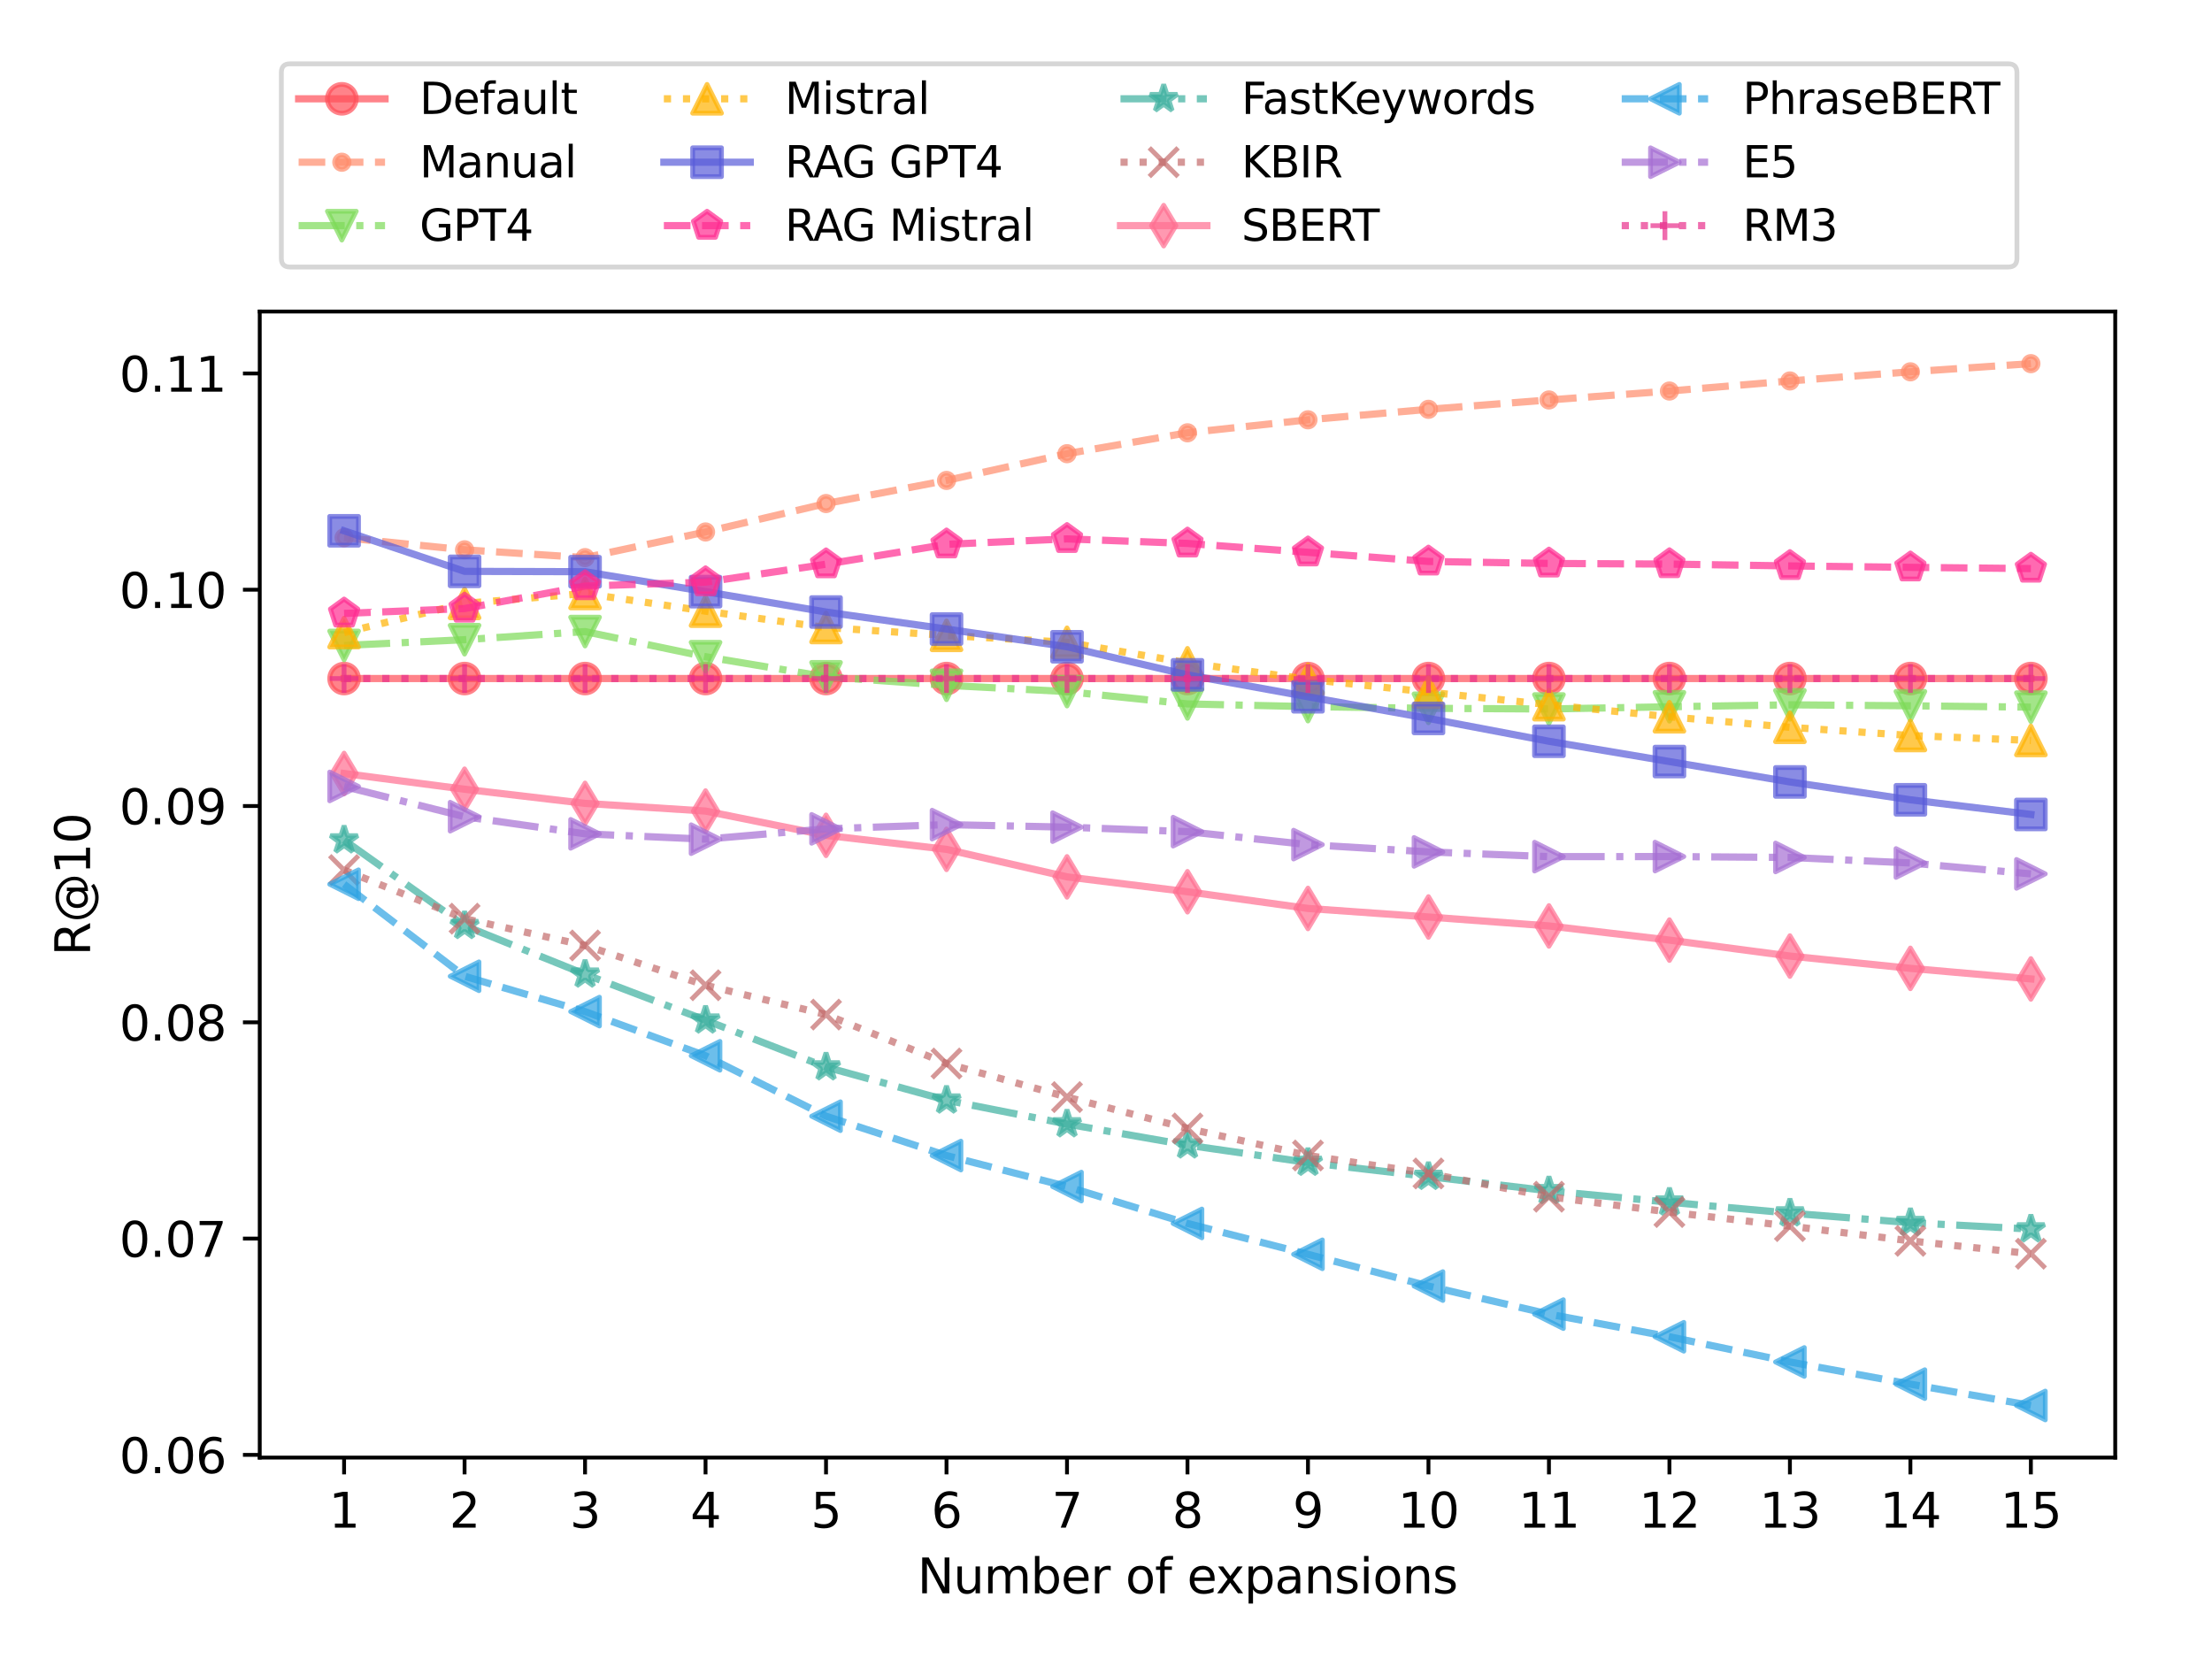<?xml version="1.0" encoding="utf-8" standalone="no"?>
<!DOCTYPE svg PUBLIC "-//W3C//DTD SVG 1.1//EN"
  "http://www.w3.org/Graphics/SVG/1.1/DTD/svg11.dtd">
<svg xmlns:xlink="http://www.w3.org/1999/xlink" width="460.8pt" height="345.6pt" viewBox="0 0 460.8 345.6" xmlns="http://www.w3.org/2000/svg" version="1.1">
 <defs>
  <style type="text/css">*{stroke-linejoin: round; stroke-linecap: butt}</style>
 </defs>
 <g id="figure_1">
  <g id="patch_1">
   <path d="M 0 345.6 
L 460.8 345.6 
L 460.8 0 
L 0 0 
z
" style="fill: #ffffff"/>
  </g>
  <g id="axes_1">
   <g id="patch_2">
    <path d="M 54.11 303.64 
L 440.64 303.64 
L 440.64 64.902 
L 54.11 64.902 
z
" style="fill: #ffffff"/>
   </g>
   <g id="matplotlib.axis_1">
    <g id="xtick_1">
     <g id="line2d_1">
      <defs>
       <path id="m4c611a6628" d="M 0 0 
L 0 3.5 
" style="stroke: #000000; stroke-width: 0.8"/>
      </defs>
      <g>
       <use xlink:href="#m4c611a6628" x="71.68" y="303.64" style="stroke: #000000; stroke-width: 0.8"/>
      </g>
     </g>
     <g id="text_1">
      <!-- 1 -->
      <g transform="translate(68.498 318.238) scale(0.1 -0.1)">
       <defs>
        <path id="DejaVuSans-31" d="M 794 531 
L 1825 531 
L 1825 4091 
L 703 3866 
L 703 4441 
L 1819 4666 
L 2450 4666 
L 2450 531 
L 3481 531 
L 3481 0 
L 794 0 
L 794 531 
z
" transform="scale(0.016)"/>
       </defs>
       <use xlink:href="#DejaVuSans-31"/>
      </g>
     </g>
    </g>
    <g id="xtick_2">
     <g id="line2d_2">
      <g>
       <use xlink:href="#m4c611a6628" x="96.779" y="303.64" style="stroke: #000000; stroke-width: 0.8"/>
      </g>
     </g>
     <g id="text_2">
      <!-- 2 -->
      <g transform="translate(93.598 318.238) scale(0.1 -0.1)">
       <defs>
        <path id="DejaVuSans-32" d="M 1228 531 
L 3431 531 
L 3431 0 
L 469 0 
L 469 531 
Q 828 903 1448 1529 
Q 2069 2156 2228 2338 
Q 2531 2678 2651 2914 
Q 2772 3150 2772 3378 
Q 2772 3750 2511 3984 
Q 2250 4219 1831 4219 
Q 1534 4219 1204 4116 
Q 875 4013 500 3803 
L 500 4441 
Q 881 4594 1212 4672 
Q 1544 4750 1819 4750 
Q 2544 4750 2975 4387 
Q 3406 4025 3406 3419 
Q 3406 3131 3298 2873 
Q 3191 2616 2906 2266 
Q 2828 2175 2409 1742 
Q 1991 1309 1228 531 
z
" transform="scale(0.016)"/>
       </defs>
       <use xlink:href="#DejaVuSans-32"/>
      </g>
     </g>
    </g>
    <g id="xtick_3">
     <g id="line2d_3">
      <g>
       <use xlink:href="#m4c611a6628" x="121.878" y="303.64" style="stroke: #000000; stroke-width: 0.8"/>
      </g>
     </g>
     <g id="text_3">
      <!-- 3 -->
      <g transform="translate(118.697 318.238) scale(0.1 -0.1)">
       <defs>
        <path id="DejaVuSans-33" d="M 2597 2516 
Q 3050 2419 3304 2112 
Q 3559 1806 3559 1356 
Q 3559 666 3084 287 
Q 2609 -91 1734 -91 
Q 1441 -91 1130 -33 
Q 819 25 488 141 
L 488 750 
Q 750 597 1062 519 
Q 1375 441 1716 441 
Q 2309 441 2620 675 
Q 2931 909 2931 1356 
Q 2931 1769 2642 2001 
Q 2353 2234 1838 2234 
L 1294 2234 
L 1294 2753 
L 1863 2753 
Q 2328 2753 2575 2939 
Q 2822 3125 2822 3475 
Q 2822 3834 2567 4026 
Q 2313 4219 1838 4219 
Q 1578 4219 1281 4162 
Q 984 4106 628 3988 
L 628 4550 
Q 988 4650 1302 4700 
Q 1616 4750 1894 4750 
Q 2613 4750 3031 4423 
Q 3450 4097 3450 3541 
Q 3450 3153 3228 2886 
Q 3006 2619 2597 2516 
z
" transform="scale(0.016)"/>
       </defs>
       <use xlink:href="#DejaVuSans-33"/>
      </g>
     </g>
    </g>
    <g id="xtick_4">
     <g id="line2d_4">
      <g>
       <use xlink:href="#m4c611a6628" x="146.978" y="303.64" style="stroke: #000000; stroke-width: 0.8"/>
      </g>
     </g>
     <g id="text_4">
      <!-- 4 -->
      <g transform="translate(143.796 318.238) scale(0.1 -0.1)">
       <defs>
        <path id="DejaVuSans-34" d="M 2419 4116 
L 825 1625 
L 2419 1625 
L 2419 4116 
z
M 2253 4666 
L 3047 4666 
L 3047 1625 
L 3713 1625 
L 3713 1100 
L 3047 1100 
L 3047 0 
L 2419 0 
L 2419 1100 
L 313 1100 
L 313 1709 
L 2253 4666 
z
" transform="scale(0.016)"/>
       </defs>
       <use xlink:href="#DejaVuSans-34"/>
      </g>
     </g>
    </g>
    <g id="xtick_5">
     <g id="line2d_5">
      <g>
       <use xlink:href="#m4c611a6628" x="172.077" y="303.64" style="stroke: #000000; stroke-width: 0.8"/>
      </g>
     </g>
     <g id="text_5">
      <!-- 5 -->
      <g transform="translate(168.896 318.238) scale(0.1 -0.1)">
       <defs>
        <path id="DejaVuSans-35" d="M 691 4666 
L 3169 4666 
L 3169 4134 
L 1269 4134 
L 1269 2991 
Q 1406 3038 1543 3061 
Q 1681 3084 1819 3084 
Q 2600 3084 3056 2656 
Q 3513 2228 3513 1497 
Q 3513 744 3044 326 
Q 2575 -91 1722 -91 
Q 1428 -91 1123 -41 
Q 819 9 494 109 
L 494 744 
Q 775 591 1075 516 
Q 1375 441 1709 441 
Q 2250 441 2565 725 
Q 2881 1009 2881 1497 
Q 2881 1984 2565 2268 
Q 2250 2553 1709 2553 
Q 1456 2553 1204 2497 
Q 953 2441 691 2322 
L 691 4666 
z
" transform="scale(0.016)"/>
       </defs>
       <use xlink:href="#DejaVuSans-35"/>
      </g>
     </g>
    </g>
    <g id="xtick_6">
     <g id="line2d_6">
      <g>
       <use xlink:href="#m4c611a6628" x="197.176" y="303.64" style="stroke: #000000; stroke-width: 0.8"/>
      </g>
     </g>
     <g id="text_6">
      <!-- 6 -->
      <g transform="translate(193.995 318.238) scale(0.1 -0.1)">
       <defs>
        <path id="DejaVuSans-36" d="M 2113 2584 
Q 1688 2584 1439 2293 
Q 1191 2003 1191 1497 
Q 1191 994 1439 701 
Q 1688 409 2113 409 
Q 2538 409 2786 701 
Q 3034 994 3034 1497 
Q 3034 2003 2786 2293 
Q 2538 2584 2113 2584 
z
M 3366 4563 
L 3366 3988 
Q 3128 4100 2886 4159 
Q 2644 4219 2406 4219 
Q 1781 4219 1451 3797 
Q 1122 3375 1075 2522 
Q 1259 2794 1537 2939 
Q 1816 3084 2150 3084 
Q 2853 3084 3261 2657 
Q 3669 2231 3669 1497 
Q 3669 778 3244 343 
Q 2819 -91 2113 -91 
Q 1303 -91 875 529 
Q 447 1150 447 2328 
Q 447 3434 972 4092 
Q 1497 4750 2381 4750 
Q 2619 4750 2861 4703 
Q 3103 4656 3366 4563 
z
" transform="scale(0.016)"/>
       </defs>
       <use xlink:href="#DejaVuSans-36"/>
      </g>
     </g>
    </g>
    <g id="xtick_7">
     <g id="line2d_7">
      <g>
       <use xlink:href="#m4c611a6628" x="222.276" y="303.64" style="stroke: #000000; stroke-width: 0.8"/>
      </g>
     </g>
     <g id="text_7">
      <!-- 7 -->
      <g transform="translate(219.094 318.238) scale(0.1 -0.1)">
       <defs>
        <path id="DejaVuSans-37" d="M 525 4666 
L 3525 4666 
L 3525 4397 
L 1831 0 
L 1172 0 
L 2766 4134 
L 525 4134 
L 525 4666 
z
" transform="scale(0.016)"/>
       </defs>
       <use xlink:href="#DejaVuSans-37"/>
      </g>
     </g>
    </g>
    <g id="xtick_8">
     <g id="line2d_8">
      <g>
       <use xlink:href="#m4c611a6628" x="247.375" y="303.64" style="stroke: #000000; stroke-width: 0.8"/>
      </g>
     </g>
     <g id="text_8">
      <!-- 8 -->
      <g transform="translate(244.194 318.238) scale(0.1 -0.1)">
       <defs>
        <path id="DejaVuSans-38" d="M 2034 2216 
Q 1584 2216 1326 1975 
Q 1069 1734 1069 1313 
Q 1069 891 1326 650 
Q 1584 409 2034 409 
Q 2484 409 2743 651 
Q 3003 894 3003 1313 
Q 3003 1734 2745 1975 
Q 2488 2216 2034 2216 
z
M 1403 2484 
Q 997 2584 770 2862 
Q 544 3141 544 3541 
Q 544 4100 942 4425 
Q 1341 4750 2034 4750 
Q 2731 4750 3128 4425 
Q 3525 4100 3525 3541 
Q 3525 3141 3298 2862 
Q 3072 2584 2669 2484 
Q 3125 2378 3379 2068 
Q 3634 1759 3634 1313 
Q 3634 634 3220 271 
Q 2806 -91 2034 -91 
Q 1263 -91 848 271 
Q 434 634 434 1313 
Q 434 1759 690 2068 
Q 947 2378 1403 2484 
z
M 1172 3481 
Q 1172 3119 1398 2916 
Q 1625 2713 2034 2713 
Q 2441 2713 2670 2916 
Q 2900 3119 2900 3481 
Q 2900 3844 2670 4047 
Q 2441 4250 2034 4250 
Q 1625 4250 1398 4047 
Q 1172 3844 1172 3481 
z
" transform="scale(0.016)"/>
       </defs>
       <use xlink:href="#DejaVuSans-38"/>
      </g>
     </g>
    </g>
    <g id="xtick_9">
     <g id="line2d_9">
      <g>
       <use xlink:href="#m4c611a6628" x="272.474" y="303.64" style="stroke: #000000; stroke-width: 0.8"/>
      </g>
     </g>
     <g id="text_9">
      <!-- 9 -->
      <g transform="translate(269.293 318.238) scale(0.1 -0.1)">
       <defs>
        <path id="DejaVuSans-39" d="M 703 97 
L 703 672 
Q 941 559 1184 500 
Q 1428 441 1663 441 
Q 2288 441 2617 861 
Q 2947 1281 2994 2138 
Q 2813 1869 2534 1725 
Q 2256 1581 1919 1581 
Q 1219 1581 811 2004 
Q 403 2428 403 3163 
Q 403 3881 828 4315 
Q 1253 4750 1959 4750 
Q 2769 4750 3195 4129 
Q 3622 3509 3622 2328 
Q 3622 1225 3098 567 
Q 2575 -91 1691 -91 
Q 1453 -91 1209 -44 
Q 966 3 703 97 
z
M 1959 2075 
Q 2384 2075 2632 2365 
Q 2881 2656 2881 3163 
Q 2881 3666 2632 3958 
Q 2384 4250 1959 4250 
Q 1534 4250 1286 3958 
Q 1038 3666 1038 3163 
Q 1038 2656 1286 2365 
Q 1534 2075 1959 2075 
z
" transform="scale(0.016)"/>
       </defs>
       <use xlink:href="#DejaVuSans-39"/>
      </g>
     </g>
    </g>
    <g id="xtick_10">
     <g id="line2d_10">
      <g>
       <use xlink:href="#m4c611a6628" x="297.574" y="303.64" style="stroke: #000000; stroke-width: 0.8"/>
      </g>
     </g>
     <g id="text_10">
      <!-- 10 -->
      <g transform="translate(291.211 318.238) scale(0.1 -0.1)">
       <defs>
        <path id="DejaVuSans-30" d="M 2034 4250 
Q 1547 4250 1301 3770 
Q 1056 3291 1056 2328 
Q 1056 1369 1301 889 
Q 1547 409 2034 409 
Q 2525 409 2770 889 
Q 3016 1369 3016 2328 
Q 3016 3291 2770 3770 
Q 2525 4250 2034 4250 
z
M 2034 4750 
Q 2819 4750 3233 4129 
Q 3647 3509 3647 2328 
Q 3647 1150 3233 529 
Q 2819 -91 2034 -91 
Q 1250 -91 836 529 
Q 422 1150 422 2328 
Q 422 3509 836 4129 
Q 1250 4750 2034 4750 
z
" transform="scale(0.016)"/>
       </defs>
       <use xlink:href="#DejaVuSans-31"/>
       <use xlink:href="#DejaVuSans-30" x="63.623"/>
      </g>
     </g>
    </g>
    <g id="xtick_11">
     <g id="line2d_11">
      <g>
       <use xlink:href="#m4c611a6628" x="322.673" y="303.64" style="stroke: #000000; stroke-width: 0.8"/>
      </g>
     </g>
     <g id="text_11">
      <!-- 11 -->
      <g transform="translate(316.311 318.238) scale(0.1 -0.1)">
       <use xlink:href="#DejaVuSans-31"/>
       <use xlink:href="#DejaVuSans-31" x="63.623"/>
      </g>
     </g>
    </g>
    <g id="xtick_12">
     <g id="line2d_12">
      <g>
       <use xlink:href="#m4c611a6628" x="347.772" y="303.64" style="stroke: #000000; stroke-width: 0.8"/>
      </g>
     </g>
     <g id="text_12">
      <!-- 12 -->
      <g transform="translate(341.41 318.238) scale(0.1 -0.1)">
       <use xlink:href="#DejaVuSans-31"/>
       <use xlink:href="#DejaVuSans-32" x="63.623"/>
      </g>
     </g>
    </g>
    <g id="xtick_13">
     <g id="line2d_13">
      <g>
       <use xlink:href="#m4c611a6628" x="372.872" y="303.64" style="stroke: #000000; stroke-width: 0.8"/>
      </g>
     </g>
     <g id="text_13">
      <!-- 13 -->
      <g transform="translate(366.509 318.238) scale(0.1 -0.1)">
       <use xlink:href="#DejaVuSans-31"/>
       <use xlink:href="#DejaVuSans-33" x="63.623"/>
      </g>
     </g>
    </g>
    <g id="xtick_14">
     <g id="line2d_14">
      <g>
       <use xlink:href="#m4c611a6628" x="397.971" y="303.64" style="stroke: #000000; stroke-width: 0.8"/>
      </g>
     </g>
     <g id="text_14">
      <!-- 14 -->
      <g transform="translate(391.609 318.238) scale(0.1 -0.1)">
       <use xlink:href="#DejaVuSans-31"/>
       <use xlink:href="#DejaVuSans-34" x="63.623"/>
      </g>
     </g>
    </g>
    <g id="xtick_15">
     <g id="line2d_15">
      <g>
       <use xlink:href="#m4c611a6628" x="423.07" y="303.64" style="stroke: #000000; stroke-width: 0.8"/>
      </g>
     </g>
     <g id="text_15">
      <!-- 15 -->
      <g transform="translate(416.708 318.238) scale(0.1 -0.1)">
       <use xlink:href="#DejaVuSans-31"/>
       <use xlink:href="#DejaVuSans-35" x="63.623"/>
      </g>
     </g>
    </g>
    <g id="text_16">
     <!-- Number of expansions -->
     <g transform="translate(191.109 331.917) scale(0.1 -0.1)">
      <defs>
       <path id="DejaVuSans-4e" d="M 628 4666 
L 1478 4666 
L 3547 763 
L 3547 4666 
L 4159 4666 
L 4159 0 
L 3309 0 
L 1241 3903 
L 1241 0 
L 628 0 
L 628 4666 
z
" transform="scale(0.016)"/>
       <path id="DejaVuSans-75" d="M 544 1381 
L 544 3500 
L 1119 3500 
L 1119 1403 
Q 1119 906 1312 657 
Q 1506 409 1894 409 
Q 2359 409 2629 706 
Q 2900 1003 2900 1516 
L 2900 3500 
L 3475 3500 
L 3475 0 
L 2900 0 
L 2900 538 
Q 2691 219 2414 64 
Q 2138 -91 1772 -91 
Q 1169 -91 856 284 
Q 544 659 544 1381 
z
M 1991 3584 
L 1991 3584 
z
" transform="scale(0.016)"/>
       <path id="DejaVuSans-6d" d="M 3328 2828 
Q 3544 3216 3844 3400 
Q 4144 3584 4550 3584 
Q 5097 3584 5394 3201 
Q 5691 2819 5691 2113 
L 5691 0 
L 5113 0 
L 5113 2094 
Q 5113 2597 4934 2840 
Q 4756 3084 4391 3084 
Q 3944 3084 3684 2787 
Q 3425 2491 3425 1978 
L 3425 0 
L 2847 0 
L 2847 2094 
Q 2847 2600 2669 2842 
Q 2491 3084 2119 3084 
Q 1678 3084 1418 2786 
Q 1159 2488 1159 1978 
L 1159 0 
L 581 0 
L 581 3500 
L 1159 3500 
L 1159 2956 
Q 1356 3278 1631 3431 
Q 1906 3584 2284 3584 
Q 2666 3584 2933 3390 
Q 3200 3197 3328 2828 
z
" transform="scale(0.016)"/>
       <path id="DejaVuSans-62" d="M 3116 1747 
Q 3116 2381 2855 2742 
Q 2594 3103 2138 3103 
Q 1681 3103 1420 2742 
Q 1159 2381 1159 1747 
Q 1159 1113 1420 752 
Q 1681 391 2138 391 
Q 2594 391 2855 752 
Q 3116 1113 3116 1747 
z
M 1159 2969 
Q 1341 3281 1617 3432 
Q 1894 3584 2278 3584 
Q 2916 3584 3314 3078 
Q 3713 2572 3713 1747 
Q 3713 922 3314 415 
Q 2916 -91 2278 -91 
Q 1894 -91 1617 61 
Q 1341 213 1159 525 
L 1159 0 
L 581 0 
L 581 4863 
L 1159 4863 
L 1159 2969 
z
" transform="scale(0.016)"/>
       <path id="DejaVuSans-65" d="M 3597 1894 
L 3597 1613 
L 953 1613 
Q 991 1019 1311 708 
Q 1631 397 2203 397 
Q 2534 397 2845 478 
Q 3156 559 3463 722 
L 3463 178 
Q 3153 47 2828 -22 
Q 2503 -91 2169 -91 
Q 1331 -91 842 396 
Q 353 884 353 1716 
Q 353 2575 817 3079 
Q 1281 3584 2069 3584 
Q 2775 3584 3186 3129 
Q 3597 2675 3597 1894 
z
M 3022 2063 
Q 3016 2534 2758 2815 
Q 2500 3097 2075 3097 
Q 1594 3097 1305 2825 
Q 1016 2553 972 2059 
L 3022 2063 
z
" transform="scale(0.016)"/>
       <path id="DejaVuSans-72" d="M 2631 2963 
Q 2534 3019 2420 3045 
Q 2306 3072 2169 3072 
Q 1681 3072 1420 2755 
Q 1159 2438 1159 1844 
L 1159 0 
L 581 0 
L 581 3500 
L 1159 3500 
L 1159 2956 
Q 1341 3275 1631 3429 
Q 1922 3584 2338 3584 
Q 2397 3584 2469 3576 
Q 2541 3569 2628 3553 
L 2631 2963 
z
" transform="scale(0.016)"/>
       <path id="DejaVuSans-20" transform="scale(0.016)"/>
       <path id="DejaVuSans-6f" d="M 1959 3097 
Q 1497 3097 1228 2736 
Q 959 2375 959 1747 
Q 959 1119 1226 758 
Q 1494 397 1959 397 
Q 2419 397 2687 759 
Q 2956 1122 2956 1747 
Q 2956 2369 2687 2733 
Q 2419 3097 1959 3097 
z
M 1959 3584 
Q 2709 3584 3137 3096 
Q 3566 2609 3566 1747 
Q 3566 888 3137 398 
Q 2709 -91 1959 -91 
Q 1206 -91 779 398 
Q 353 888 353 1747 
Q 353 2609 779 3096 
Q 1206 3584 1959 3584 
z
" transform="scale(0.016)"/>
       <path id="DejaVuSans-66" d="M 2375 4863 
L 2375 4384 
L 1825 4384 
Q 1516 4384 1395 4259 
Q 1275 4134 1275 3809 
L 1275 3500 
L 2222 3500 
L 2222 3053 
L 1275 3053 
L 1275 0 
L 697 0 
L 697 3053 
L 147 3053 
L 147 3500 
L 697 3500 
L 697 3744 
Q 697 4328 969 4595 
Q 1241 4863 1831 4863 
L 2375 4863 
z
" transform="scale(0.016)"/>
       <path id="DejaVuSans-78" d="M 3513 3500 
L 2247 1797 
L 3578 0 
L 2900 0 
L 1881 1375 
L 863 0 
L 184 0 
L 1544 1831 
L 300 3500 
L 978 3500 
L 1906 2253 
L 2834 3500 
L 3513 3500 
z
" transform="scale(0.016)"/>
       <path id="DejaVuSans-70" d="M 1159 525 
L 1159 -1331 
L 581 -1331 
L 581 3500 
L 1159 3500 
L 1159 2969 
Q 1341 3281 1617 3432 
Q 1894 3584 2278 3584 
Q 2916 3584 3314 3078 
Q 3713 2572 3713 1747 
Q 3713 922 3314 415 
Q 2916 -91 2278 -91 
Q 1894 -91 1617 61 
Q 1341 213 1159 525 
z
M 3116 1747 
Q 3116 2381 2855 2742 
Q 2594 3103 2138 3103 
Q 1681 3103 1420 2742 
Q 1159 2381 1159 1747 
Q 1159 1113 1420 752 
Q 1681 391 2138 391 
Q 2594 391 2855 752 
Q 3116 1113 3116 1747 
z
" transform="scale(0.016)"/>
       <path id="DejaVuSans-61" d="M 2194 1759 
Q 1497 1759 1228 1600 
Q 959 1441 959 1056 
Q 959 750 1161 570 
Q 1363 391 1709 391 
Q 2188 391 2477 730 
Q 2766 1069 2766 1631 
L 2766 1759 
L 2194 1759 
z
M 3341 1997 
L 3341 0 
L 2766 0 
L 2766 531 
Q 2569 213 2275 61 
Q 1981 -91 1556 -91 
Q 1019 -91 701 211 
Q 384 513 384 1019 
Q 384 1609 779 1909 
Q 1175 2209 1959 2209 
L 2766 2209 
L 2766 2266 
Q 2766 2663 2505 2880 
Q 2244 3097 1772 3097 
Q 1472 3097 1187 3025 
Q 903 2953 641 2809 
L 641 3341 
Q 956 3463 1253 3523 
Q 1550 3584 1831 3584 
Q 2591 3584 2966 3190 
Q 3341 2797 3341 1997 
z
" transform="scale(0.016)"/>
       <path id="DejaVuSans-6e" d="M 3513 2113 
L 3513 0 
L 2938 0 
L 2938 2094 
Q 2938 2591 2744 2837 
Q 2550 3084 2163 3084 
Q 1697 3084 1428 2787 
Q 1159 2491 1159 1978 
L 1159 0 
L 581 0 
L 581 3500 
L 1159 3500 
L 1159 2956 
Q 1366 3272 1645 3428 
Q 1925 3584 2291 3584 
Q 2894 3584 3203 3211 
Q 3513 2838 3513 2113 
z
" transform="scale(0.016)"/>
       <path id="DejaVuSans-73" d="M 2834 3397 
L 2834 2853 
Q 2591 2978 2328 3040 
Q 2066 3103 1784 3103 
Q 1356 3103 1142 2972 
Q 928 2841 928 2578 
Q 928 2378 1081 2264 
Q 1234 2150 1697 2047 
L 1894 2003 
Q 2506 1872 2764 1633 
Q 3022 1394 3022 966 
Q 3022 478 2636 193 
Q 2250 -91 1575 -91 
Q 1294 -91 989 -36 
Q 684 19 347 128 
L 347 722 
Q 666 556 975 473 
Q 1284 391 1588 391 
Q 1994 391 2212 530 
Q 2431 669 2431 922 
Q 2431 1156 2273 1281 
Q 2116 1406 1581 1522 
L 1381 1569 
Q 847 1681 609 1914 
Q 372 2147 372 2553 
Q 372 3047 722 3315 
Q 1072 3584 1716 3584 
Q 2034 3584 2315 3537 
Q 2597 3491 2834 3397 
z
" transform="scale(0.016)"/>
       <path id="DejaVuSans-69" d="M 603 3500 
L 1178 3500 
L 1178 0 
L 603 0 
L 603 3500 
z
M 603 4863 
L 1178 4863 
L 1178 4134 
L 603 4134 
L 603 4863 
z
" transform="scale(0.016)"/>
      </defs>
      <use xlink:href="#DejaVuSans-4e"/>
      <use xlink:href="#DejaVuSans-75" x="74.805"/>
      <use xlink:href="#DejaVuSans-6d" x="138.184"/>
      <use xlink:href="#DejaVuSans-62" x="235.596"/>
      <use xlink:href="#DejaVuSans-65" x="299.072"/>
      <use xlink:href="#DejaVuSans-72" x="360.596"/>
      <use xlink:href="#DejaVuSans-20" x="401.709"/>
      <use xlink:href="#DejaVuSans-6f" x="433.496"/>
      <use xlink:href="#DejaVuSans-66" x="494.678"/>
      <use xlink:href="#DejaVuSans-20" x="529.883"/>
      <use xlink:href="#DejaVuSans-65" x="561.67"/>
      <use xlink:href="#DejaVuSans-78" x="621.443"/>
      <use xlink:href="#DejaVuSans-70" x="680.623"/>
      <use xlink:href="#DejaVuSans-61" x="744.1"/>
      <use xlink:href="#DejaVuSans-6e" x="805.379"/>
      <use xlink:href="#DejaVuSans-73" x="868.758"/>
      <use xlink:href="#DejaVuSans-69" x="920.857"/>
      <use xlink:href="#DejaVuSans-6f" x="948.641"/>
      <use xlink:href="#DejaVuSans-6e" x="1009.822"/>
      <use xlink:href="#DejaVuSans-73" x="1073.201"/>
     </g>
    </g>
   </g>
   <g id="matplotlib.axis_2">
    <g id="ytick_1">
     <g id="line2d_16">
      <defs>
       <path id="m5020e06e6b" d="M 0 0 
L -3.5 0 
" style="stroke: #000000; stroke-width: 0.8"/>
      </defs>
      <g>
       <use xlink:href="#m5020e06e6b" x="54.11" y="303.078" style="stroke: #000000; stroke-width: 0.8"/>
      </g>
     </g>
     <g id="text_17">
      <!-- 0.06 -->
      <g transform="translate(24.844 306.878) scale(0.1 -0.1)">
       <defs>
        <path id="DejaVuSans-2e" d="M 684 794 
L 1344 794 
L 1344 0 
L 684 0 
L 684 794 
z
" transform="scale(0.016)"/>
       </defs>
       <use xlink:href="#DejaVuSans-30"/>
       <use xlink:href="#DejaVuSans-2e" x="63.623"/>
       <use xlink:href="#DejaVuSans-30" x="95.41"/>
       <use xlink:href="#DejaVuSans-36" x="159.033"/>
      </g>
     </g>
    </g>
    <g id="ytick_2">
     <g id="line2d_17">
      <g>
       <use xlink:href="#m5020e06e6b" x="54.11" y="258.022" style="stroke: #000000; stroke-width: 0.8"/>
      </g>
     </g>
     <g id="text_18">
      <!-- 0.07 -->
      <g transform="translate(24.844 261.821) scale(0.1 -0.1)">
       <use xlink:href="#DejaVuSans-30"/>
       <use xlink:href="#DejaVuSans-2e" x="63.623"/>
       <use xlink:href="#DejaVuSans-30" x="95.41"/>
       <use xlink:href="#DejaVuSans-37" x="159.033"/>
      </g>
     </g>
    </g>
    <g id="ytick_3">
     <g id="line2d_18">
      <g>
       <use xlink:href="#m5020e06e6b" x="54.11" y="212.966" style="stroke: #000000; stroke-width: 0.8"/>
      </g>
     </g>
     <g id="text_19">
      <!-- 0.08 -->
      <g transform="translate(24.844 216.765) scale(0.1 -0.1)">
       <use xlink:href="#DejaVuSans-30"/>
       <use xlink:href="#DejaVuSans-2e" x="63.623"/>
       <use xlink:href="#DejaVuSans-30" x="95.41"/>
       <use xlink:href="#DejaVuSans-38" x="159.033"/>
      </g>
     </g>
    </g>
    <g id="ytick_4">
     <g id="line2d_19">
      <g>
       <use xlink:href="#m5020e06e6b" x="54.11" y="167.91" style="stroke: #000000; stroke-width: 0.8"/>
      </g>
     </g>
     <g id="text_20">
      <!-- 0.09 -->
      <g transform="translate(24.844 171.709) scale(0.1 -0.1)">
       <use xlink:href="#DejaVuSans-30"/>
       <use xlink:href="#DejaVuSans-2e" x="63.623"/>
       <use xlink:href="#DejaVuSans-30" x="95.41"/>
       <use xlink:href="#DejaVuSans-39" x="159.033"/>
      </g>
     </g>
    </g>
    <g id="ytick_5">
     <g id="line2d_20">
      <g>
       <use xlink:href="#m5020e06e6b" x="54.11" y="122.854" style="stroke: #000000; stroke-width: 0.8"/>
      </g>
     </g>
     <g id="text_21">
      <!-- 0.10 -->
      <g transform="translate(24.844 126.653) scale(0.1 -0.1)">
       <use xlink:href="#DejaVuSans-30"/>
       <use xlink:href="#DejaVuSans-2e" x="63.623"/>
       <use xlink:href="#DejaVuSans-31" x="95.41"/>
       <use xlink:href="#DejaVuSans-30" x="159.033"/>
      </g>
     </g>
    </g>
    <g id="ytick_6">
     <g id="line2d_21">
      <g>
       <use xlink:href="#m5020e06e6b" x="54.11" y="77.798" style="stroke: #000000; stroke-width: 0.8"/>
      </g>
     </g>
     <g id="text_22">
      <!-- 0.11 -->
      <g transform="translate(24.844 81.597) scale(0.1 -0.1)">
       <use xlink:href="#DejaVuSans-30"/>
       <use xlink:href="#DejaVuSans-2e" x="63.623"/>
       <use xlink:href="#DejaVuSans-31" x="95.41"/>
       <use xlink:href="#DejaVuSans-31" x="159.033"/>
      </g>
     </g>
    </g>
    <g id="text_23">
     <!-- R@10 -->
     <g transform="translate(18.765 199.108) rotate(-90) scale(0.1 -0.1)">
      <defs>
       <path id="DejaVuSans-52" d="M 2841 2188 
Q 3044 2119 3236 1894 
Q 3428 1669 3622 1275 
L 4263 0 
L 3584 0 
L 2988 1197 
Q 2756 1666 2539 1819 
Q 2322 1972 1947 1972 
L 1259 1972 
L 1259 0 
L 628 0 
L 628 4666 
L 2053 4666 
Q 2853 4666 3247 4331 
Q 3641 3997 3641 3322 
Q 3641 2881 3436 2590 
Q 3231 2300 2841 2188 
z
M 1259 4147 
L 1259 2491 
L 2053 2491 
Q 2509 2491 2742 2702 
Q 2975 2913 2975 3322 
Q 2975 3731 2742 3939 
Q 2509 4147 2053 4147 
L 1259 4147 
z
" transform="scale(0.016)"/>
       <path id="DejaVuSans-40" d="M 2381 1678 
Q 2381 1231 2603 976 
Q 2825 722 3213 722 
Q 3597 722 3817 978 
Q 4038 1234 4038 1678 
Q 4038 2116 3813 2373 
Q 3588 2631 3206 2631 
Q 2828 2631 2604 2375 
Q 2381 2119 2381 1678 
z
M 4084 744 
Q 3897 503 3655 389 
Q 3413 275 3091 275 
Q 2553 275 2217 664 
Q 1881 1053 1881 1678 
Q 1881 2303 2218 2693 
Q 2556 3084 3091 3084 
Q 3413 3084 3656 2967 
Q 3900 2850 4084 2613 
L 4084 3022 
L 4531 3022 
L 4531 722 
Q 4988 791 5245 1139 
Q 5503 1488 5503 2041 
Q 5503 2375 5404 2669 
Q 5306 2963 5106 3213 
Q 4781 3622 4314 3839 
Q 3847 4056 3297 4056 
Q 2913 4056 2559 3954 
Q 2206 3853 1906 3653 
Q 1416 3334 1139 2817 
Q 863 2300 863 1697 
Q 863 1200 1042 765 
Q 1222 331 1563 0 
Q 1891 -325 2322 -495 
Q 2753 -666 3244 -666 
Q 3647 -666 4036 -530 
Q 4425 -394 4750 -141 
L 5031 -488 
Q 4641 -791 4180 -952 
Q 3719 -1113 3244 -1113 
Q 2666 -1113 2153 -908 
Q 1641 -703 1241 -313 
Q 841 78 631 592 
Q 422 1106 422 1697 
Q 422 2266 634 2781 
Q 847 3297 1241 3688 
Q 1644 4084 2172 4295 
Q 2700 4506 3291 4506 
Q 3953 4506 4520 4234 
Q 5088 3963 5472 3463 
Q 5706 3156 5829 2797 
Q 5953 2438 5953 2053 
Q 5953 1231 5456 756 
Q 4959 281 4084 263 
L 4084 744 
z
" transform="scale(0.016)"/>
      </defs>
      <use xlink:href="#DejaVuSans-52"/>
      <use xlink:href="#DejaVuSans-40" x="69.482"/>
      <use xlink:href="#DejaVuSans-31" x="169.482"/>
      <use xlink:href="#DejaVuSans-30" x="233.105"/>
     </g>
    </g>
   </g>
   <g id="line2d_22">
    <path d="M 71.68 141.354 
L 96.779 141.354 
L 121.878 141.354 
L 146.978 141.354 
L 172.077 141.354 
L 197.176 141.354 
L 222.276 141.354 
L 247.375 141.354 
L 272.474 141.354 
L 297.574 141.354 
L 322.673 141.354 
L 347.772 141.354 
L 372.872 141.354 
L 397.971 141.354 
L 423.07 141.354 
" clip-path="url(#pc7a88108cd)" style="fill: none; stroke: #ff4f59; stroke-opacity: 0.7; stroke-width: 1.5; stroke-linecap: square"/>
    <defs>
     <path id="mbe6b53e0f5" d="M 0 3 
C 0.796 3 1.559 2.684 2.121 2.121 
C 2.684 1.559 3 0.796 3 0 
C 3 -0.796 2.684 -1.559 2.121 -2.121 
C 1.559 -2.684 0.796 -3 0 -3 
C -0.796 -3 -1.559 -2.684 -2.121 -2.121 
C -2.684 -1.559 -3 -0.796 -3 0 
C -3 0.796 -2.684 1.559 -2.121 2.121 
C -1.559 2.684 -0.796 3 0 3 
z
" style="stroke: #ff4f59; stroke-opacity: 0.7"/>
    </defs>
    <g clip-path="url(#pc7a88108cd)">
     <use xlink:href="#mbe6b53e0f5" x="71.68" y="141.354" style="fill: #ff4f59; fill-opacity: 0.7; stroke: #ff4f59; stroke-opacity: 0.7"/>
     <use xlink:href="#mbe6b53e0f5" x="96.779" y="141.354" style="fill: #ff4f59; fill-opacity: 0.7; stroke: #ff4f59; stroke-opacity: 0.7"/>
     <use xlink:href="#mbe6b53e0f5" x="121.878" y="141.354" style="fill: #ff4f59; fill-opacity: 0.7; stroke: #ff4f59; stroke-opacity: 0.7"/>
     <use xlink:href="#mbe6b53e0f5" x="146.978" y="141.354" style="fill: #ff4f59; fill-opacity: 0.7; stroke: #ff4f59; stroke-opacity: 0.7"/>
     <use xlink:href="#mbe6b53e0f5" x="172.077" y="141.354" style="fill: #ff4f59; fill-opacity: 0.7; stroke: #ff4f59; stroke-opacity: 0.7"/>
     <use xlink:href="#mbe6b53e0f5" x="197.176" y="141.354" style="fill: #ff4f59; fill-opacity: 0.7; stroke: #ff4f59; stroke-opacity: 0.7"/>
     <use xlink:href="#mbe6b53e0f5" x="222.276" y="141.354" style="fill: #ff4f59; fill-opacity: 0.7; stroke: #ff4f59; stroke-opacity: 0.7"/>
     <use xlink:href="#mbe6b53e0f5" x="247.375" y="141.354" style="fill: #ff4f59; fill-opacity: 0.7; stroke: #ff4f59; stroke-opacity: 0.7"/>
     <use xlink:href="#mbe6b53e0f5" x="272.474" y="141.354" style="fill: #ff4f59; fill-opacity: 0.7; stroke: #ff4f59; stroke-opacity: 0.7"/>
     <use xlink:href="#mbe6b53e0f5" x="297.574" y="141.354" style="fill: #ff4f59; fill-opacity: 0.7; stroke: #ff4f59; stroke-opacity: 0.7"/>
     <use xlink:href="#mbe6b53e0f5" x="322.673" y="141.354" style="fill: #ff4f59; fill-opacity: 0.7; stroke: #ff4f59; stroke-opacity: 0.7"/>
     <use xlink:href="#mbe6b53e0f5" x="347.772" y="141.354" style="fill: #ff4f59; fill-opacity: 0.7; stroke: #ff4f59; stroke-opacity: 0.7"/>
     <use xlink:href="#mbe6b53e0f5" x="372.872" y="141.354" style="fill: #ff4f59; fill-opacity: 0.7; stroke: #ff4f59; stroke-opacity: 0.7"/>
     <use xlink:href="#mbe6b53e0f5" x="397.971" y="141.354" style="fill: #ff4f59; fill-opacity: 0.7; stroke: #ff4f59; stroke-opacity: 0.7"/>
     <use xlink:href="#mbe6b53e0f5" x="423.07" y="141.354" style="fill: #ff4f59; fill-opacity: 0.7; stroke: #ff4f59; stroke-opacity: 0.7"/>
    </g>
   </g>
   <g id="line2d_23">
    <path d="M 71.68 112.009 
L 96.779 114.534 
L 121.878 116.161 
L 146.978 110.818 
L 172.077 104.896 
L 197.176 100.082 
L 222.276 94.511 
L 247.375 90.159 
L 272.474 87.452 
L 297.574 85.267 
L 322.673 83.318 
L 347.772 81.46 
L 372.872 79.359 
L 397.971 77.455 
L 423.07 75.754 
" clip-path="url(#pc7a88108cd)" style="fill: none; stroke-dasharray: 5.55,2.4; stroke-dashoffset: 0; stroke: #ff8c6b; stroke-opacity: 0.7; stroke-width: 1.5"/>
    <defs>
     <path id="m40e35cbd7d" d="M 0 1.5 
C 0.398 1.5 0.779 1.342 1.061 1.061 
C 1.342 0.779 1.5 0.398 1.5 0 
C 1.5 -0.398 1.342 -0.779 1.061 -1.061 
C 0.779 -1.342 0.398 -1.5 0 -1.5 
C -0.398 -1.5 -0.779 -1.342 -1.061 -1.061 
C -1.342 -0.779 -1.5 -0.398 -1.5 0 
C -1.5 0.398 -1.342 0.779 -1.061 1.061 
C -0.779 1.342 -0.398 1.5 0 1.5 
z
" style="stroke: #ff8c6b; stroke-opacity: 0.7"/>
    </defs>
    <g clip-path="url(#pc7a88108cd)">
     <use xlink:href="#m40e35cbd7d" x="71.68" y="112.009" style="fill: #ff8c6b; fill-opacity: 0.7; stroke: #ff8c6b; stroke-opacity: 0.7"/>
     <use xlink:href="#m40e35cbd7d" x="96.779" y="114.534" style="fill: #ff8c6b; fill-opacity: 0.7; stroke: #ff8c6b; stroke-opacity: 0.7"/>
     <use xlink:href="#m40e35cbd7d" x="121.878" y="116.161" style="fill: #ff8c6b; fill-opacity: 0.7; stroke: #ff8c6b; stroke-opacity: 0.7"/>
     <use xlink:href="#m40e35cbd7d" x="146.978" y="110.818" style="fill: #ff8c6b; fill-opacity: 0.7; stroke: #ff8c6b; stroke-opacity: 0.7"/>
     <use xlink:href="#m40e35cbd7d" x="172.077" y="104.896" style="fill: #ff8c6b; fill-opacity: 0.7; stroke: #ff8c6b; stroke-opacity: 0.7"/>
     <use xlink:href="#m40e35cbd7d" x="197.176" y="100.082" style="fill: #ff8c6b; fill-opacity: 0.7; stroke: #ff8c6b; stroke-opacity: 0.7"/>
     <use xlink:href="#m40e35cbd7d" x="222.276" y="94.511" style="fill: #ff8c6b; fill-opacity: 0.7; stroke: #ff8c6b; stroke-opacity: 0.7"/>
     <use xlink:href="#m40e35cbd7d" x="247.375" y="90.159" style="fill: #ff8c6b; fill-opacity: 0.7; stroke: #ff8c6b; stroke-opacity: 0.7"/>
     <use xlink:href="#m40e35cbd7d" x="272.474" y="87.452" style="fill: #ff8c6b; fill-opacity: 0.7; stroke: #ff8c6b; stroke-opacity: 0.7"/>
     <use xlink:href="#m40e35cbd7d" x="297.574" y="85.267" style="fill: #ff8c6b; fill-opacity: 0.7; stroke: #ff8c6b; stroke-opacity: 0.7"/>
     <use xlink:href="#m40e35cbd7d" x="322.673" y="83.318" style="fill: #ff8c6b; fill-opacity: 0.7; stroke: #ff8c6b; stroke-opacity: 0.7"/>
     <use xlink:href="#m40e35cbd7d" x="347.772" y="81.46" style="fill: #ff8c6b; fill-opacity: 0.7; stroke: #ff8c6b; stroke-opacity: 0.7"/>
     <use xlink:href="#m40e35cbd7d" x="372.872" y="79.359" style="fill: #ff8c6b; fill-opacity: 0.7; stroke: #ff8c6b; stroke-opacity: 0.7"/>
     <use xlink:href="#m40e35cbd7d" x="397.971" y="77.455" style="fill: #ff8c6b; fill-opacity: 0.7; stroke: #ff8c6b; stroke-opacity: 0.7"/>
     <use xlink:href="#m40e35cbd7d" x="423.07" y="75.754" style="fill: #ff8c6b; fill-opacity: 0.7; stroke: #ff8c6b; stroke-opacity: 0.7"/>
    </g>
   </g>
   <g id="line2d_24">
    <path d="M 71.68 134.462 
L 96.779 133.262 
L 121.878 131.569 
L 146.978 136.8 
L 172.077 140.99 
L 197.176 142.758 
L 222.276 144.071 
L 247.375 146.641 
L 272.474 147.198 
L 297.574 147.557 
L 322.673 147.698 
L 347.772 147.23 
L 372.872 146.826 
L 397.971 147.031 
L 423.07 147.31 
" clip-path="url(#pc7a88108cd)" style="fill: none; stroke-dasharray: 9.6,2.4,1.5,2.4; stroke-dashoffset: 0; stroke: #7ddb57; stroke-opacity: 0.7; stroke-width: 1.5"/>
    <defs>
     <path id="md7c9000b14" d="M -0 3 
L 3 -3 
L -3 -3 
z
" style="stroke: #7ddb57; stroke-opacity: 0.7; stroke-linejoin: miter"/>
    </defs>
    <g clip-path="url(#pc7a88108cd)">
     <use xlink:href="#md7c9000b14" x="71.68" y="134.462" style="fill: #7ddb57; fill-opacity: 0.7; stroke: #7ddb57; stroke-opacity: 0.7; stroke-linejoin: miter"/>
     <use xlink:href="#md7c9000b14" x="96.779" y="133.262" style="fill: #7ddb57; fill-opacity: 0.7; stroke: #7ddb57; stroke-opacity: 0.7; stroke-linejoin: miter"/>
     <use xlink:href="#md7c9000b14" x="121.878" y="131.569" style="fill: #7ddb57; fill-opacity: 0.7; stroke: #7ddb57; stroke-opacity: 0.7; stroke-linejoin: miter"/>
     <use xlink:href="#md7c9000b14" x="146.978" y="136.8" style="fill: #7ddb57; fill-opacity: 0.7; stroke: #7ddb57; stroke-opacity: 0.7; stroke-linejoin: miter"/>
     <use xlink:href="#md7c9000b14" x="172.077" y="140.99" style="fill: #7ddb57; fill-opacity: 0.7; stroke: #7ddb57; stroke-opacity: 0.7; stroke-linejoin: miter"/>
     <use xlink:href="#md7c9000b14" x="197.176" y="142.758" style="fill: #7ddb57; fill-opacity: 0.7; stroke: #7ddb57; stroke-opacity: 0.7; stroke-linejoin: miter"/>
     <use xlink:href="#md7c9000b14" x="222.276" y="144.071" style="fill: #7ddb57; fill-opacity: 0.7; stroke: #7ddb57; stroke-opacity: 0.7; stroke-linejoin: miter"/>
     <use xlink:href="#md7c9000b14" x="247.375" y="146.641" style="fill: #7ddb57; fill-opacity: 0.7; stroke: #7ddb57; stroke-opacity: 0.7; stroke-linejoin: miter"/>
     <use xlink:href="#md7c9000b14" x="272.474" y="147.198" style="fill: #7ddb57; fill-opacity: 0.7; stroke: #7ddb57; stroke-opacity: 0.7; stroke-linejoin: miter"/>
     <use xlink:href="#md7c9000b14" x="297.574" y="147.557" style="fill: #7ddb57; fill-opacity: 0.7; stroke: #7ddb57; stroke-opacity: 0.7; stroke-linejoin: miter"/>
     <use xlink:href="#md7c9000b14" x="322.673" y="147.698" style="fill: #7ddb57; fill-opacity: 0.7; stroke: #7ddb57; stroke-opacity: 0.7; stroke-linejoin: miter"/>
     <use xlink:href="#md7c9000b14" x="347.772" y="147.23" style="fill: #7ddb57; fill-opacity: 0.7; stroke: #7ddb57; stroke-opacity: 0.7; stroke-linejoin: miter"/>
     <use xlink:href="#md7c9000b14" x="372.872" y="146.826" style="fill: #7ddb57; fill-opacity: 0.7; stroke: #7ddb57; stroke-opacity: 0.7; stroke-linejoin: miter"/>
     <use xlink:href="#md7c9000b14" x="397.971" y="147.031" style="fill: #7ddb57; fill-opacity: 0.7; stroke: #7ddb57; stroke-opacity: 0.7; stroke-linejoin: miter"/>
     <use xlink:href="#md7c9000b14" x="423.07" y="147.31" style="fill: #7ddb57; fill-opacity: 0.7; stroke: #7ddb57; stroke-opacity: 0.7; stroke-linejoin: miter"/>
    </g>
   </g>
   <g id="line2d_25">
    <path d="M 71.68 131.784 
L 96.779 125.703 
L 121.878 123.632 
L 146.978 127.313 
L 172.077 130.727 
L 197.176 132.353 
L 222.276 133.805 
L 247.375 138.075 
L 272.474 141.5 
L 297.574 144.178 
L 322.673 146.8 
L 347.772 149.317 
L 372.872 151.511 
L 397.971 153.217 
L 423.07 154.253 
" clip-path="url(#pc7a88108cd)" style="fill: none; stroke-dasharray: 1.5,2.475; stroke-dashoffset: 0; stroke: #ffb200; stroke-opacity: 0.7; stroke-width: 1.5"/>
    <defs>
     <path id="m1b26784528" d="M 0 -3 
L -3 3 
L 3 3 
z
" style="stroke: #ffb200; stroke-opacity: 0.7; stroke-linejoin: miter"/>
    </defs>
    <g clip-path="url(#pc7a88108cd)">
     <use xlink:href="#m1b26784528" x="71.68" y="131.784" style="fill: #ffb200; fill-opacity: 0.7; stroke: #ffb200; stroke-opacity: 0.7; stroke-linejoin: miter"/>
     <use xlink:href="#m1b26784528" x="96.779" y="125.703" style="fill: #ffb200; fill-opacity: 0.7; stroke: #ffb200; stroke-opacity: 0.7; stroke-linejoin: miter"/>
     <use xlink:href="#m1b26784528" x="121.878" y="123.632" style="fill: #ffb200; fill-opacity: 0.7; stroke: #ffb200; stroke-opacity: 0.7; stroke-linejoin: miter"/>
     <use xlink:href="#m1b26784528" x="146.978" y="127.313" style="fill: #ffb200; fill-opacity: 0.7; stroke: #ffb200; stroke-opacity: 0.7; stroke-linejoin: miter"/>
     <use xlink:href="#m1b26784528" x="172.077" y="130.727" style="fill: #ffb200; fill-opacity: 0.7; stroke: #ffb200; stroke-opacity: 0.7; stroke-linejoin: miter"/>
     <use xlink:href="#m1b26784528" x="197.176" y="132.353" style="fill: #ffb200; fill-opacity: 0.7; stroke: #ffb200; stroke-opacity: 0.7; stroke-linejoin: miter"/>
     <use xlink:href="#m1b26784528" x="222.276" y="133.805" style="fill: #ffb200; fill-opacity: 0.7; stroke: #ffb200; stroke-opacity: 0.7; stroke-linejoin: miter"/>
     <use xlink:href="#m1b26784528" x="247.375" y="138.075" style="fill: #ffb200; fill-opacity: 0.7; stroke: #ffb200; stroke-opacity: 0.7; stroke-linejoin: miter"/>
     <use xlink:href="#m1b26784528" x="272.474" y="141.5" style="fill: #ffb200; fill-opacity: 0.7; stroke: #ffb200; stroke-opacity: 0.7; stroke-linejoin: miter"/>
     <use xlink:href="#m1b26784528" x="297.574" y="144.178" style="fill: #ffb200; fill-opacity: 0.7; stroke: #ffb200; stroke-opacity: 0.7; stroke-linejoin: miter"/>
     <use xlink:href="#m1b26784528" x="322.673" y="146.8" style="fill: #ffb200; fill-opacity: 0.7; stroke: #ffb200; stroke-opacity: 0.7; stroke-linejoin: miter"/>
     <use xlink:href="#m1b26784528" x="347.772" y="149.317" style="fill: #ffb200; fill-opacity: 0.7; stroke: #ffb200; stroke-opacity: 0.7; stroke-linejoin: miter"/>
     <use xlink:href="#m1b26784528" x="372.872" y="151.511" style="fill: #ffb200; fill-opacity: 0.7; stroke: #ffb200; stroke-opacity: 0.7; stroke-linejoin: miter"/>
     <use xlink:href="#m1b26784528" x="397.971" y="153.217" style="fill: #ffb200; fill-opacity: 0.7; stroke: #ffb200; stroke-opacity: 0.7; stroke-linejoin: miter"/>
     <use xlink:href="#m1b26784528" x="423.07" y="154.253" style="fill: #ffb200; fill-opacity: 0.7; stroke: #ffb200; stroke-opacity: 0.7; stroke-linejoin: miter"/>
    </g>
   </g>
   <g id="line2d_26">
    <path d="M 71.68 110.576 
L 96.779 119.023 
L 121.878 119.095 
L 146.978 123.248 
L 172.077 127.494 
L 197.176 131.041 
L 222.276 134.73 
L 247.375 140.585 
L 272.474 145.148 
L 297.574 149.657 
L 322.673 154.419 
L 347.772 158.644 
L 372.872 162.891 
L 397.971 166.614 
L 423.07 169.665 
" clip-path="url(#pc7a88108cd)" style="fill: none; stroke: #595cd9; stroke-opacity: 0.7; stroke-width: 1.5; stroke-linecap: square"/>
    <defs>
     <path id="m6a05080a19" d="M -3 3 
L 3 3 
L 3 -3 
L -3 -3 
z
" style="stroke: #595cd9; stroke-opacity: 0.7; stroke-linejoin: miter"/>
    </defs>
    <g clip-path="url(#pc7a88108cd)">
     <use xlink:href="#m6a05080a19" x="71.68" y="110.576" style="fill: #595cd9; fill-opacity: 0.7; stroke: #595cd9; stroke-opacity: 0.7; stroke-linejoin: miter"/>
     <use xlink:href="#m6a05080a19" x="96.779" y="119.023" style="fill: #595cd9; fill-opacity: 0.7; stroke: #595cd9; stroke-opacity: 0.7; stroke-linejoin: miter"/>
     <use xlink:href="#m6a05080a19" x="121.878" y="119.095" style="fill: #595cd9; fill-opacity: 0.7; stroke: #595cd9; stroke-opacity: 0.7; stroke-linejoin: miter"/>
     <use xlink:href="#m6a05080a19" x="146.978" y="123.248" style="fill: #595cd9; fill-opacity: 0.7; stroke: #595cd9; stroke-opacity: 0.7; stroke-linejoin: miter"/>
     <use xlink:href="#m6a05080a19" x="172.077" y="127.494" style="fill: #595cd9; fill-opacity: 0.7; stroke: #595cd9; stroke-opacity: 0.7; stroke-linejoin: miter"/>
     <use xlink:href="#m6a05080a19" x="197.176" y="131.041" style="fill: #595cd9; fill-opacity: 0.7; stroke: #595cd9; stroke-opacity: 0.7; stroke-linejoin: miter"/>
     <use xlink:href="#m6a05080a19" x="222.276" y="134.73" style="fill: #595cd9; fill-opacity: 0.7; stroke: #595cd9; stroke-opacity: 0.7; stroke-linejoin: miter"/>
     <use xlink:href="#m6a05080a19" x="247.375" y="140.585" style="fill: #595cd9; fill-opacity: 0.7; stroke: #595cd9; stroke-opacity: 0.7; stroke-linejoin: miter"/>
     <use xlink:href="#m6a05080a19" x="272.474" y="145.148" style="fill: #595cd9; fill-opacity: 0.7; stroke: #595cd9; stroke-opacity: 0.7; stroke-linejoin: miter"/>
     <use xlink:href="#m6a05080a19" x="297.574" y="149.657" style="fill: #595cd9; fill-opacity: 0.7; stroke: #595cd9; stroke-opacity: 0.7; stroke-linejoin: miter"/>
     <use xlink:href="#m6a05080a19" x="322.673" y="154.419" style="fill: #595cd9; fill-opacity: 0.7; stroke: #595cd9; stroke-opacity: 0.7; stroke-linejoin: miter"/>
     <use xlink:href="#m6a05080a19" x="347.772" y="158.644" style="fill: #595cd9; fill-opacity: 0.7; stroke: #595cd9; stroke-opacity: 0.7; stroke-linejoin: miter"/>
     <use xlink:href="#m6a05080a19" x="372.872" y="162.891" style="fill: #595cd9; fill-opacity: 0.7; stroke: #595cd9; stroke-opacity: 0.7; stroke-linejoin: miter"/>
     <use xlink:href="#m6a05080a19" x="397.971" y="166.614" style="fill: #595cd9; fill-opacity: 0.7; stroke: #595cd9; stroke-opacity: 0.7; stroke-linejoin: miter"/>
     <use xlink:href="#m6a05080a19" x="423.07" y="169.665" style="fill: #595cd9; fill-opacity: 0.7; stroke: #595cd9; stroke-opacity: 0.7; stroke-linejoin: miter"/>
    </g>
   </g>
   <g id="line2d_27">
    <path d="M 71.68 127.788 
L 96.779 126.773 
L 121.878 122.092 
L 146.978 121.271 
L 172.077 117.536 
L 197.176 113.395 
L 222.276 112.261 
L 247.375 113.205 
L 272.474 115.057 
L 297.574 116.957 
L 322.673 117.375 
L 347.772 117.51 
L 372.872 117.892 
L 397.971 118.188 
L 423.07 118.445 
" clip-path="url(#pc7a88108cd)" style="fill: none; stroke-dasharray: 5.55,2.4; stroke-dashoffset: 0; stroke: #ff2b91; stroke-opacity: 0.7; stroke-width: 1.5"/>
    <defs>
     <path id="mcc50734910" d="M 0 -3 
L -2.853 -0.927 
L -1.763 2.427 
L 1.763 2.427 
L 2.853 -0.927 
z
" style="stroke: #ff2b91; stroke-opacity: 0.7; stroke-linejoin: miter"/>
    </defs>
    <g clip-path="url(#pc7a88108cd)">
     <use xlink:href="#mcc50734910" x="71.68" y="127.788" style="fill: #ff2b91; fill-opacity: 0.7; stroke: #ff2b91; stroke-opacity: 0.7; stroke-linejoin: miter"/>
     <use xlink:href="#mcc50734910" x="96.779" y="126.773" style="fill: #ff2b91; fill-opacity: 0.7; stroke: #ff2b91; stroke-opacity: 0.7; stroke-linejoin: miter"/>
     <use xlink:href="#mcc50734910" x="121.878" y="122.092" style="fill: #ff2b91; fill-opacity: 0.7; stroke: #ff2b91; stroke-opacity: 0.7; stroke-linejoin: miter"/>
     <use xlink:href="#mcc50734910" x="146.978" y="121.271" style="fill: #ff2b91; fill-opacity: 0.7; stroke: #ff2b91; stroke-opacity: 0.7; stroke-linejoin: miter"/>
     <use xlink:href="#mcc50734910" x="172.077" y="117.536" style="fill: #ff2b91; fill-opacity: 0.7; stroke: #ff2b91; stroke-opacity: 0.7; stroke-linejoin: miter"/>
     <use xlink:href="#mcc50734910" x="197.176" y="113.395" style="fill: #ff2b91; fill-opacity: 0.7; stroke: #ff2b91; stroke-opacity: 0.7; stroke-linejoin: miter"/>
     <use xlink:href="#mcc50734910" x="222.276" y="112.261" style="fill: #ff2b91; fill-opacity: 0.7; stroke: #ff2b91; stroke-opacity: 0.7; stroke-linejoin: miter"/>
     <use xlink:href="#mcc50734910" x="247.375" y="113.205" style="fill: #ff2b91; fill-opacity: 0.7; stroke: #ff2b91; stroke-opacity: 0.7; stroke-linejoin: miter"/>
     <use xlink:href="#mcc50734910" x="272.474" y="115.057" style="fill: #ff2b91; fill-opacity: 0.7; stroke: #ff2b91; stroke-opacity: 0.7; stroke-linejoin: miter"/>
     <use xlink:href="#mcc50734910" x="297.574" y="116.957" style="fill: #ff2b91; fill-opacity: 0.7; stroke: #ff2b91; stroke-opacity: 0.7; stroke-linejoin: miter"/>
     <use xlink:href="#mcc50734910" x="322.673" y="117.375" style="fill: #ff2b91; fill-opacity: 0.7; stroke: #ff2b91; stroke-opacity: 0.7; stroke-linejoin: miter"/>
     <use xlink:href="#mcc50734910" x="347.772" y="117.51" style="fill: #ff2b91; fill-opacity: 0.7; stroke: #ff2b91; stroke-opacity: 0.7; stroke-linejoin: miter"/>
     <use xlink:href="#mcc50734910" x="372.872" y="117.892" style="fill: #ff2b91; fill-opacity: 0.7; stroke: #ff2b91; stroke-opacity: 0.7; stroke-linejoin: miter"/>
     <use xlink:href="#mcc50734910" x="397.971" y="118.188" style="fill: #ff2b91; fill-opacity: 0.7; stroke: #ff2b91; stroke-opacity: 0.7; stroke-linejoin: miter"/>
     <use xlink:href="#mcc50734910" x="423.07" y="118.445" style="fill: #ff2b91; fill-opacity: 0.7; stroke: #ff2b91; stroke-opacity: 0.7; stroke-linejoin: miter"/>
    </g>
   </g>
   <g id="line2d_28">
    <path d="M 71.68 175.005 
L 96.779 192.848 
L 121.878 202.964 
L 146.978 212.529 
L 172.077 222.286 
L 197.176 229.2 
L 222.276 234.154 
L 247.375 238.556 
L 272.474 242.169 
L 297.574 245.098 
L 322.673 248.076 
L 347.772 250.447 
L 372.872 252.709 
L 397.971 254.705 
L 423.07 256.037 
" clip-path="url(#pc7a88108cd)" style="fill: none; stroke-dasharray: 9.6,2.4,1.5,2.4; stroke-dashoffset: 0; stroke: #3db09e; stroke-opacity: 0.7; stroke-width: 1.5"/>
    <defs>
     <path id="m79822410a7" d="M 0 -3 
L -0.674 -0.927 
L -2.853 -0.927 
L -1.09 0.354 
L -1.763 2.427 
L -0 1.146 
L 1.763 2.427 
L 1.09 0.354 
L 2.853 -0.927 
L 0.674 -0.927 
z
" style="stroke: #3db09e; stroke-opacity: 0.7; stroke-linejoin: bevel"/>
    </defs>
    <g clip-path="url(#pc7a88108cd)">
     <use xlink:href="#m79822410a7" x="71.68" y="175.005" style="fill: #3db09e; fill-opacity: 0.7; stroke: #3db09e; stroke-opacity: 0.7; stroke-linejoin: bevel"/>
     <use xlink:href="#m79822410a7" x="96.779" y="192.848" style="fill: #3db09e; fill-opacity: 0.7; stroke: #3db09e; stroke-opacity: 0.7; stroke-linejoin: bevel"/>
     <use xlink:href="#m79822410a7" x="121.878" y="202.964" style="fill: #3db09e; fill-opacity: 0.7; stroke: #3db09e; stroke-opacity: 0.7; stroke-linejoin: bevel"/>
     <use xlink:href="#m79822410a7" x="146.978" y="212.529" style="fill: #3db09e; fill-opacity: 0.7; stroke: #3db09e; stroke-opacity: 0.7; stroke-linejoin: bevel"/>
     <use xlink:href="#m79822410a7" x="172.077" y="222.286" style="fill: #3db09e; fill-opacity: 0.7; stroke: #3db09e; stroke-opacity: 0.7; stroke-linejoin: bevel"/>
     <use xlink:href="#m79822410a7" x="197.176" y="229.2" style="fill: #3db09e; fill-opacity: 0.7; stroke: #3db09e; stroke-opacity: 0.7; stroke-linejoin: bevel"/>
     <use xlink:href="#m79822410a7" x="222.276" y="234.154" style="fill: #3db09e; fill-opacity: 0.7; stroke: #3db09e; stroke-opacity: 0.7; stroke-linejoin: bevel"/>
     <use xlink:href="#m79822410a7" x="247.375" y="238.556" style="fill: #3db09e; fill-opacity: 0.7; stroke: #3db09e; stroke-opacity: 0.7; stroke-linejoin: bevel"/>
     <use xlink:href="#m79822410a7" x="272.474" y="242.169" style="fill: #3db09e; fill-opacity: 0.7; stroke: #3db09e; stroke-opacity: 0.7; stroke-linejoin: bevel"/>
     <use xlink:href="#m79822410a7" x="297.574" y="245.098" style="fill: #3db09e; fill-opacity: 0.7; stroke: #3db09e; stroke-opacity: 0.7; stroke-linejoin: bevel"/>
     <use xlink:href="#m79822410a7" x="322.673" y="248.076" style="fill: #3db09e; fill-opacity: 0.7; stroke: #3db09e; stroke-opacity: 0.7; stroke-linejoin: bevel"/>
     <use xlink:href="#m79822410a7" x="347.772" y="250.447" style="fill: #3db09e; fill-opacity: 0.7; stroke: #3db09e; stroke-opacity: 0.7; stroke-linejoin: bevel"/>
     <use xlink:href="#m79822410a7" x="372.872" y="252.709" style="fill: #3db09e; fill-opacity: 0.7; stroke: #3db09e; stroke-opacity: 0.7; stroke-linejoin: bevel"/>
     <use xlink:href="#m79822410a7" x="397.971" y="254.705" style="fill: #3db09e; fill-opacity: 0.7; stroke: #3db09e; stroke-opacity: 0.7; stroke-linejoin: bevel"/>
     <use xlink:href="#m79822410a7" x="423.07" y="256.037" style="fill: #3db09e; fill-opacity: 0.7; stroke: #3db09e; stroke-opacity: 0.7; stroke-linejoin: bevel"/>
    </g>
   </g>
   <g id="line2d_29">
    <path d="M 71.68 181.25 
L 96.779 191.375 
L 121.878 196.956 
L 146.978 205.249 
L 172.077 211.354 
L 197.176 221.547 
L 222.276 228.544 
L 247.375 235.075 
L 272.474 240.708 
L 297.574 244.45 
L 322.673 249.295 
L 347.772 252.49 
L 372.872 255.417 
L 397.971 258.495 
L 423.07 261.173 
" clip-path="url(#pc7a88108cd)" style="fill: none; stroke-dasharray: 1.5,2.475; stroke-dashoffset: 0; stroke: #c46b6b; stroke-opacity: 0.7; stroke-width: 1.5"/>
    <defs>
     <path id="mf455745a0c" d="M -3 3 
L 3 -3 
M -3 -3 
L 3 3 
" style="stroke: #c46b6b; stroke-opacity: 0.7"/>
    </defs>
    <g clip-path="url(#pc7a88108cd)">
     <use xlink:href="#mf455745a0c" x="71.68" y="181.25" style="fill: #c46b6b; fill-opacity: 0.7; stroke: #c46b6b; stroke-opacity: 0.7"/>
     <use xlink:href="#mf455745a0c" x="96.779" y="191.375" style="fill: #c46b6b; fill-opacity: 0.7; stroke: #c46b6b; stroke-opacity: 0.7"/>
     <use xlink:href="#mf455745a0c" x="121.878" y="196.956" style="fill: #c46b6b; fill-opacity: 0.7; stroke: #c46b6b; stroke-opacity: 0.7"/>
     <use xlink:href="#mf455745a0c" x="146.978" y="205.249" style="fill: #c46b6b; fill-opacity: 0.7; stroke: #c46b6b; stroke-opacity: 0.7"/>
     <use xlink:href="#mf455745a0c" x="172.077" y="211.354" style="fill: #c46b6b; fill-opacity: 0.7; stroke: #c46b6b; stroke-opacity: 0.7"/>
     <use xlink:href="#mf455745a0c" x="197.176" y="221.547" style="fill: #c46b6b; fill-opacity: 0.7; stroke: #c46b6b; stroke-opacity: 0.7"/>
     <use xlink:href="#mf455745a0c" x="222.276" y="228.544" style="fill: #c46b6b; fill-opacity: 0.7; stroke: #c46b6b; stroke-opacity: 0.7"/>
     <use xlink:href="#mf455745a0c" x="247.375" y="235.075" style="fill: #c46b6b; fill-opacity: 0.7; stroke: #c46b6b; stroke-opacity: 0.7"/>
     <use xlink:href="#mf455745a0c" x="272.474" y="240.708" style="fill: #c46b6b; fill-opacity: 0.7; stroke: #c46b6b; stroke-opacity: 0.7"/>
     <use xlink:href="#mf455745a0c" x="297.574" y="244.45" style="fill: #c46b6b; fill-opacity: 0.7; stroke: #c46b6b; stroke-opacity: 0.7"/>
     <use xlink:href="#mf455745a0c" x="322.673" y="249.295" style="fill: #c46b6b; fill-opacity: 0.7; stroke: #c46b6b; stroke-opacity: 0.7"/>
     <use xlink:href="#mf455745a0c" x="347.772" y="252.49" style="fill: #c46b6b; fill-opacity: 0.7; stroke: #c46b6b; stroke-opacity: 0.7"/>
     <use xlink:href="#mf455745a0c" x="372.872" y="255.417" style="fill: #c46b6b; fill-opacity: 0.7; stroke: #c46b6b; stroke-opacity: 0.7"/>
     <use xlink:href="#mf455745a0c" x="397.971" y="258.495" style="fill: #c46b6b; fill-opacity: 0.7; stroke: #c46b6b; stroke-opacity: 0.7"/>
     <use xlink:href="#mf455745a0c" x="423.07" y="261.173" style="fill: #c46b6b; fill-opacity: 0.7; stroke: #c46b6b; stroke-opacity: 0.7"/>
    </g>
   </g>
   <g id="line2d_30">
    <path d="M 71.68 161.133 
L 96.779 164.411 
L 121.878 167.359 
L 146.978 168.958 
L 172.077 174.014 
L 197.176 176.935 
L 222.276 182.669 
L 247.375 185.767 
L 272.474 189.247 
L 297.574 191.025 
L 322.673 192.889 
L 347.772 195.841 
L 372.872 199.164 
L 397.971 201.729 
L 423.07 203.928 
" clip-path="url(#pc7a88108cd)" style="fill: none; stroke: #ff6e91; stroke-opacity: 0.7; stroke-width: 1.5; stroke-linecap: square"/>
    <defs>
     <path id="m41d4fcf5c9" d="M -0 4.243 
L 2.546 0 
L 0 -4.243 
L -2.546 -0 
z
" style="stroke: #ff6e91; stroke-opacity: 0.7; stroke-linejoin: miter"/>
    </defs>
    <g clip-path="url(#pc7a88108cd)">
     <use xlink:href="#m41d4fcf5c9" x="71.68" y="161.133" style="fill: #ff6e91; fill-opacity: 0.7; stroke: #ff6e91; stroke-opacity: 0.7; stroke-linejoin: miter"/>
     <use xlink:href="#m41d4fcf5c9" x="96.779" y="164.411" style="fill: #ff6e91; fill-opacity: 0.7; stroke: #ff6e91; stroke-opacity: 0.7; stroke-linejoin: miter"/>
     <use xlink:href="#m41d4fcf5c9" x="121.878" y="167.359" style="fill: #ff6e91; fill-opacity: 0.7; stroke: #ff6e91; stroke-opacity: 0.7; stroke-linejoin: miter"/>
     <use xlink:href="#m41d4fcf5c9" x="146.978" y="168.958" style="fill: #ff6e91; fill-opacity: 0.7; stroke: #ff6e91; stroke-opacity: 0.7; stroke-linejoin: miter"/>
     <use xlink:href="#m41d4fcf5c9" x="172.077" y="174.014" style="fill: #ff6e91; fill-opacity: 0.7; stroke: #ff6e91; stroke-opacity: 0.7; stroke-linejoin: miter"/>
     <use xlink:href="#m41d4fcf5c9" x="197.176" y="176.935" style="fill: #ff6e91; fill-opacity: 0.7; stroke: #ff6e91; stroke-opacity: 0.7; stroke-linejoin: miter"/>
     <use xlink:href="#m41d4fcf5c9" x="222.276" y="182.669" style="fill: #ff6e91; fill-opacity: 0.7; stroke: #ff6e91; stroke-opacity: 0.7; stroke-linejoin: miter"/>
     <use xlink:href="#m41d4fcf5c9" x="247.375" y="185.767" style="fill: #ff6e91; fill-opacity: 0.7; stroke: #ff6e91; stroke-opacity: 0.7; stroke-linejoin: miter"/>
     <use xlink:href="#m41d4fcf5c9" x="272.474" y="189.247" style="fill: #ff6e91; fill-opacity: 0.7; stroke: #ff6e91; stroke-opacity: 0.7; stroke-linejoin: miter"/>
     <use xlink:href="#m41d4fcf5c9" x="297.574" y="191.025" style="fill: #ff6e91; fill-opacity: 0.7; stroke: #ff6e91; stroke-opacity: 0.7; stroke-linejoin: miter"/>
     <use xlink:href="#m41d4fcf5c9" x="322.673" y="192.889" style="fill: #ff6e91; fill-opacity: 0.7; stroke: #ff6e91; stroke-opacity: 0.7; stroke-linejoin: miter"/>
     <use xlink:href="#m41d4fcf5c9" x="347.772" y="195.841" style="fill: #ff6e91; fill-opacity: 0.7; stroke: #ff6e91; stroke-opacity: 0.7; stroke-linejoin: miter"/>
     <use xlink:href="#m41d4fcf5c9" x="372.872" y="199.164" style="fill: #ff6e91; fill-opacity: 0.7; stroke: #ff6e91; stroke-opacity: 0.7; stroke-linejoin: miter"/>
     <use xlink:href="#m41d4fcf5c9" x="397.971" y="201.729" style="fill: #ff6e91; fill-opacity: 0.7; stroke: #ff6e91; stroke-opacity: 0.7; stroke-linejoin: miter"/>
     <use xlink:href="#m41d4fcf5c9" x="423.07" y="203.928" style="fill: #ff6e91; fill-opacity: 0.7; stroke: #ff6e91; stroke-opacity: 0.7; stroke-linejoin: miter"/>
    </g>
   </g>
   <g id="line2d_31">
    <path d="M 71.68 184.207 
L 96.779 203.375 
L 121.878 210.737 
L 146.978 219.94 
L 172.077 232.525 
L 197.176 240.724 
L 222.276 247.183 
L 247.375 254.865 
L 272.474 261.295 
L 297.574 267.911 
L 322.673 273.757 
L 347.772 278.473 
L 372.872 283.721 
L 397.971 288.344 
L 423.07 292.788 
" clip-path="url(#pc7a88108cd)" style="fill: none; stroke-dasharray: 5.55,2.4; stroke-dashoffset: 0; stroke: #2ea3e3; stroke-opacity: 0.7; stroke-width: 1.5"/>
    <defs>
     <path id="m0a2d226d60" d="M -3 -0 
L 3 3 
L 3 -3 
z
" style="stroke: #2ea3e3; stroke-opacity: 0.7; stroke-linejoin: miter"/>
    </defs>
    <g clip-path="url(#pc7a88108cd)">
     <use xlink:href="#m0a2d226d60" x="71.68" y="184.207" style="fill: #2ea3e3; fill-opacity: 0.7; stroke: #2ea3e3; stroke-opacity: 0.7; stroke-linejoin: miter"/>
     <use xlink:href="#m0a2d226d60" x="96.779" y="203.375" style="fill: #2ea3e3; fill-opacity: 0.7; stroke: #2ea3e3; stroke-opacity: 0.7; stroke-linejoin: miter"/>
     <use xlink:href="#m0a2d226d60" x="121.878" y="210.737" style="fill: #2ea3e3; fill-opacity: 0.7; stroke: #2ea3e3; stroke-opacity: 0.7; stroke-linejoin: miter"/>
     <use xlink:href="#m0a2d226d60" x="146.978" y="219.94" style="fill: #2ea3e3; fill-opacity: 0.7; stroke: #2ea3e3; stroke-opacity: 0.7; stroke-linejoin: miter"/>
     <use xlink:href="#m0a2d226d60" x="172.077" y="232.525" style="fill: #2ea3e3; fill-opacity: 0.7; stroke: #2ea3e3; stroke-opacity: 0.7; stroke-linejoin: miter"/>
     <use xlink:href="#m0a2d226d60" x="197.176" y="240.724" style="fill: #2ea3e3; fill-opacity: 0.7; stroke: #2ea3e3; stroke-opacity: 0.7; stroke-linejoin: miter"/>
     <use xlink:href="#m0a2d226d60" x="222.276" y="247.183" style="fill: #2ea3e3; fill-opacity: 0.7; stroke: #2ea3e3; stroke-opacity: 0.7; stroke-linejoin: miter"/>
     <use xlink:href="#m0a2d226d60" x="247.375" y="254.865" style="fill: #2ea3e3; fill-opacity: 0.7; stroke: #2ea3e3; stroke-opacity: 0.7; stroke-linejoin: miter"/>
     <use xlink:href="#m0a2d226d60" x="272.474" y="261.295" style="fill: #2ea3e3; fill-opacity: 0.7; stroke: #2ea3e3; stroke-opacity: 0.7; stroke-linejoin: miter"/>
     <use xlink:href="#m0a2d226d60" x="297.574" y="267.911" style="fill: #2ea3e3; fill-opacity: 0.7; stroke: #2ea3e3; stroke-opacity: 0.7; stroke-linejoin: miter"/>
     <use xlink:href="#m0a2d226d60" x="322.673" y="273.757" style="fill: #2ea3e3; fill-opacity: 0.7; stroke: #2ea3e3; stroke-opacity: 0.7; stroke-linejoin: miter"/>
     <use xlink:href="#m0a2d226d60" x="347.772" y="278.473" style="fill: #2ea3e3; fill-opacity: 0.7; stroke: #2ea3e3; stroke-opacity: 0.7; stroke-linejoin: miter"/>
     <use xlink:href="#m0a2d226d60" x="372.872" y="283.721" style="fill: #2ea3e3; fill-opacity: 0.7; stroke: #2ea3e3; stroke-opacity: 0.7; stroke-linejoin: miter"/>
     <use xlink:href="#m0a2d226d60" x="397.971" y="288.344" style="fill: #2ea3e3; fill-opacity: 0.7; stroke: #2ea3e3; stroke-opacity: 0.7; stroke-linejoin: miter"/>
     <use xlink:href="#m0a2d226d60" x="423.07" y="292.788" style="fill: #2ea3e3; fill-opacity: 0.7; stroke: #2ea3e3; stroke-opacity: 0.7; stroke-linejoin: miter"/>
    </g>
   </g>
   <g id="line2d_32">
    <path d="M 71.68 163.829 
L 96.779 170.13 
L 121.878 173.701 
L 146.978 174.818 
L 172.077 172.665 
L 197.176 171.785 
L 222.276 172.307 
L 247.375 173.247 
L 272.474 175.946 
L 297.574 177.464 
L 322.673 178.453 
L 347.772 178.437 
L 372.872 178.619 
L 397.971 179.776 
L 423.07 182.043 
" clip-path="url(#pc7a88108cd)" style="fill: none; stroke-dasharray: 9.6,2.4,1.5,2.4; stroke-dashoffset: 0; stroke: #a66ed4; stroke-opacity: 0.7; stroke-width: 1.5"/>
    <defs>
     <path id="m58ffb2cc98" d="M 3 0 
L -3 -3 
L -3 3 
z
" style="stroke: #a66ed4; stroke-opacity: 0.7; stroke-linejoin: miter"/>
    </defs>
    <g clip-path="url(#pc7a88108cd)">
     <use xlink:href="#m58ffb2cc98" x="71.68" y="163.829" style="fill: #a66ed4; fill-opacity: 0.7; stroke: #a66ed4; stroke-opacity: 0.7; stroke-linejoin: miter"/>
     <use xlink:href="#m58ffb2cc98" x="96.779" y="170.13" style="fill: #a66ed4; fill-opacity: 0.7; stroke: #a66ed4; stroke-opacity: 0.7; stroke-linejoin: miter"/>
     <use xlink:href="#m58ffb2cc98" x="121.878" y="173.701" style="fill: #a66ed4; fill-opacity: 0.7; stroke: #a66ed4; stroke-opacity: 0.7; stroke-linejoin: miter"/>
     <use xlink:href="#m58ffb2cc98" x="146.978" y="174.818" style="fill: #a66ed4; fill-opacity: 0.7; stroke: #a66ed4; stroke-opacity: 0.7; stroke-linejoin: miter"/>
     <use xlink:href="#m58ffb2cc98" x="172.077" y="172.665" style="fill: #a66ed4; fill-opacity: 0.7; stroke: #a66ed4; stroke-opacity: 0.7; stroke-linejoin: miter"/>
     <use xlink:href="#m58ffb2cc98" x="197.176" y="171.785" style="fill: #a66ed4; fill-opacity: 0.7; stroke: #a66ed4; stroke-opacity: 0.7; stroke-linejoin: miter"/>
     <use xlink:href="#m58ffb2cc98" x="222.276" y="172.307" style="fill: #a66ed4; fill-opacity: 0.7; stroke: #a66ed4; stroke-opacity: 0.7; stroke-linejoin: miter"/>
     <use xlink:href="#m58ffb2cc98" x="247.375" y="173.247" style="fill: #a66ed4; fill-opacity: 0.7; stroke: #a66ed4; stroke-opacity: 0.7; stroke-linejoin: miter"/>
     <use xlink:href="#m58ffb2cc98" x="272.474" y="175.946" style="fill: #a66ed4; fill-opacity: 0.7; stroke: #a66ed4; stroke-opacity: 0.7; stroke-linejoin: miter"/>
     <use xlink:href="#m58ffb2cc98" x="297.574" y="177.464" style="fill: #a66ed4; fill-opacity: 0.7; stroke: #a66ed4; stroke-opacity: 0.7; stroke-linejoin: miter"/>
     <use xlink:href="#m58ffb2cc98" x="322.673" y="178.453" style="fill: #a66ed4; fill-opacity: 0.7; stroke: #a66ed4; stroke-opacity: 0.7; stroke-linejoin: miter"/>
     <use xlink:href="#m58ffb2cc98" x="347.772" y="178.437" style="fill: #a66ed4; fill-opacity: 0.7; stroke: #a66ed4; stroke-opacity: 0.7; stroke-linejoin: miter"/>
     <use xlink:href="#m58ffb2cc98" x="372.872" y="178.619" style="fill: #a66ed4; fill-opacity: 0.7; stroke: #a66ed4; stroke-opacity: 0.7; stroke-linejoin: miter"/>
     <use xlink:href="#m58ffb2cc98" x="397.971" y="179.776" style="fill: #a66ed4; fill-opacity: 0.7; stroke: #a66ed4; stroke-opacity: 0.7; stroke-linejoin: miter"/>
     <use xlink:href="#m58ffb2cc98" x="423.07" y="182.043" style="fill: #a66ed4; fill-opacity: 0.7; stroke: #a66ed4; stroke-opacity: 0.7; stroke-linejoin: miter"/>
    </g>
   </g>
   <g id="line2d_33">
    <path d="M 71.68 141.354 
L 96.779 141.354 
L 121.878 141.354 
L 146.978 141.354 
L 172.077 141.354 
L 197.176 141.354 
L 222.276 141.354 
L 247.375 141.354 
L 272.474 141.354 
L 297.574 141.354 
L 322.673 141.354 
L 347.772 141.354 
L 372.872 141.354 
L 397.971 141.354 
L 423.07 141.354 
" clip-path="url(#pc7a88108cd)" style="fill: none; stroke-dasharray: 1.5,2.475; stroke-dashoffset: 0; stroke: #e8308c; stroke-opacity: 0.7; stroke-width: 1.5"/>
    <defs>
     <path id="m592c697bac" d="M -3 0 
L 3 0 
M 0 3 
L 0 -3 
" style="stroke: #e8308c; stroke-opacity: 0.7"/>
    </defs>
    <g clip-path="url(#pc7a88108cd)">
     <use xlink:href="#m592c697bac" x="71.68" y="141.354" style="fill: #e8308c; fill-opacity: 0.7; stroke: #e8308c; stroke-opacity: 0.7"/>
     <use xlink:href="#m592c697bac" x="96.779" y="141.354" style="fill: #e8308c; fill-opacity: 0.7; stroke: #e8308c; stroke-opacity: 0.7"/>
     <use xlink:href="#m592c697bac" x="121.878" y="141.354" style="fill: #e8308c; fill-opacity: 0.7; stroke: #e8308c; stroke-opacity: 0.7"/>
     <use xlink:href="#m592c697bac" x="146.978" y="141.354" style="fill: #e8308c; fill-opacity: 0.7; stroke: #e8308c; stroke-opacity: 0.7"/>
     <use xlink:href="#m592c697bac" x="172.077" y="141.354" style="fill: #e8308c; fill-opacity: 0.7; stroke: #e8308c; stroke-opacity: 0.7"/>
     <use xlink:href="#m592c697bac" x="197.176" y="141.354" style="fill: #e8308c; fill-opacity: 0.7; stroke: #e8308c; stroke-opacity: 0.7"/>
     <use xlink:href="#m592c697bac" x="222.276" y="141.354" style="fill: #e8308c; fill-opacity: 0.7; stroke: #e8308c; stroke-opacity: 0.7"/>
     <use xlink:href="#m592c697bac" x="247.375" y="141.354" style="fill: #e8308c; fill-opacity: 0.7; stroke: #e8308c; stroke-opacity: 0.7"/>
     <use xlink:href="#m592c697bac" x="272.474" y="141.354" style="fill: #e8308c; fill-opacity: 0.7; stroke: #e8308c; stroke-opacity: 0.7"/>
     <use xlink:href="#m592c697bac" x="297.574" y="141.354" style="fill: #e8308c; fill-opacity: 0.7; stroke: #e8308c; stroke-opacity: 0.7"/>
     <use xlink:href="#m592c697bac" x="322.673" y="141.354" style="fill: #e8308c; fill-opacity: 0.7; stroke: #e8308c; stroke-opacity: 0.7"/>
     <use xlink:href="#m592c697bac" x="347.772" y="141.354" style="fill: #e8308c; fill-opacity: 0.7; stroke: #e8308c; stroke-opacity: 0.7"/>
     <use xlink:href="#m592c697bac" x="372.872" y="141.354" style="fill: #e8308c; fill-opacity: 0.7; stroke: #e8308c; stroke-opacity: 0.7"/>
     <use xlink:href="#m592c697bac" x="397.971" y="141.354" style="fill: #e8308c; fill-opacity: 0.7; stroke: #e8308c; stroke-opacity: 0.7"/>
     <use xlink:href="#m592c697bac" x="423.07" y="141.354" style="fill: #e8308c; fill-opacity: 0.7; stroke: #e8308c; stroke-opacity: 0.7"/>
    </g>
   </g>
   <g id="patch_3">
    <path d="M 54.11 303.64 
L 54.11 64.902 
" style="fill: none; stroke: #000000; stroke-width: 0.8; stroke-linejoin: miter; stroke-linecap: square"/>
   </g>
   <g id="patch_4">
    <path d="M 440.64 303.64 
L 440.64 64.902 
" style="fill: none; stroke: #000000; stroke-width: 0.8; stroke-linejoin: miter; stroke-linecap: square"/>
   </g>
   <g id="patch_5">
    <path d="M 54.11 303.64 
L 440.64 303.64 
" style="fill: none; stroke: #000000; stroke-width: 0.8; stroke-linejoin: miter; stroke-linecap: square"/>
   </g>
   <g id="patch_6">
    <path d="M 54.11 64.902 
L 440.64 64.902 
" style="fill: none; stroke: #000000; stroke-width: 0.8; stroke-linejoin: miter; stroke-linecap: square"/>
   </g>
   <g id="legend_1">
    <g id="patch_7">
     <path d="M 60.41 55.627 
L 418.365 55.627 
Q 420.165 55.627 420.165 53.827 
L 420.165 15.097 
Q 420.165 13.297 418.365 13.297 
L 60.41 13.297 
Q 58.61 13.297 58.61 15.097 
L 58.61 53.827 
Q 58.61 55.627 60.41 55.627 
z
" style="fill: #ffffff; opacity: 0.8; stroke: #cccccc; stroke-linejoin: miter"/>
    </g>
    <g id="line2d_34">
     <path d="M 62.21 20.585 
L 71.21 20.585 
L 80.21 20.585 
" style="fill: none; stroke: #ff4f59; stroke-opacity: 0.7; stroke-width: 1.5; stroke-linecap: square"/>
     <g>
      <use xlink:href="#mbe6b53e0f5" x="71.21" y="20.585" style="fill: #ff4f59; fill-opacity: 0.7; stroke: #ff4f59; stroke-opacity: 0.7"/>
     </g>
    </g>
    <g id="text_24">
     <!-- Default -->
     <g transform="translate(87.41 23.735) scale(0.09 -0.09)">
      <defs>
       <path id="DejaVuSans-44" d="M 1259 4147 
L 1259 519 
L 2022 519 
Q 2988 519 3436 956 
Q 3884 1394 3884 2338 
Q 3884 3275 3436 3711 
Q 2988 4147 2022 4147 
L 1259 4147 
z
M 628 4666 
L 1925 4666 
Q 3281 4666 3915 4102 
Q 4550 3538 4550 2338 
Q 4550 1131 3912 565 
Q 3275 0 1925 0 
L 628 0 
L 628 4666 
z
" transform="scale(0.016)"/>
       <path id="DejaVuSans-6c" d="M 603 4863 
L 1178 4863 
L 1178 0 
L 603 0 
L 603 4863 
z
" transform="scale(0.016)"/>
       <path id="DejaVuSans-74" d="M 1172 4494 
L 1172 3500 
L 2356 3500 
L 2356 3053 
L 1172 3053 
L 1172 1153 
Q 1172 725 1289 603 
Q 1406 481 1766 481 
L 2356 481 
L 2356 0 
L 1766 0 
Q 1100 0 847 248 
Q 594 497 594 1153 
L 594 3053 
L 172 3053 
L 172 3500 
L 594 3500 
L 594 4494 
L 1172 4494 
z
" transform="scale(0.016)"/>
      </defs>
      <use xlink:href="#DejaVuSans-44"/>
      <use xlink:href="#DejaVuSans-65" x="77.002"/>
      <use xlink:href="#DejaVuSans-66" x="138.525"/>
      <use xlink:href="#DejaVuSans-61" x="173.73"/>
      <use xlink:href="#DejaVuSans-75" x="235.01"/>
      <use xlink:href="#DejaVuSans-6c" x="298.389"/>
      <use xlink:href="#DejaVuSans-74" x="326.172"/>
     </g>
    </g>
    <g id="line2d_35">
     <path d="M 62.21 33.795 
L 71.21 33.795 
L 80.21 33.795 
" style="fill: none; stroke-dasharray: 5.55,2.4; stroke-dashoffset: 0; stroke: #ff8c6b; stroke-opacity: 0.7; stroke-width: 1.5"/>
     <g>
      <use xlink:href="#m40e35cbd7d" x="71.21" y="33.795" style="fill: #ff8c6b; fill-opacity: 0.7; stroke: #ff8c6b; stroke-opacity: 0.7"/>
     </g>
    </g>
    <g id="text_25">
     <!-- Manual -->
     <g transform="translate(87.41 36.945) scale(0.09 -0.09)">
      <defs>
       <path id="DejaVuSans-4d" d="M 628 4666 
L 1569 4666 
L 2759 1491 
L 3956 4666 
L 4897 4666 
L 4897 0 
L 4281 0 
L 4281 4097 
L 3078 897 
L 2444 897 
L 1241 4097 
L 1241 0 
L 628 0 
L 628 4666 
z
" transform="scale(0.016)"/>
      </defs>
      <use xlink:href="#DejaVuSans-4d"/>
      <use xlink:href="#DejaVuSans-61" x="86.279"/>
      <use xlink:href="#DejaVuSans-6e" x="147.559"/>
      <use xlink:href="#DejaVuSans-75" x="210.938"/>
      <use xlink:href="#DejaVuSans-61" x="274.316"/>
      <use xlink:href="#DejaVuSans-6c" x="335.596"/>
     </g>
    </g>
    <g id="line2d_36">
     <path d="M 62.21 47.006 
L 71.21 47.006 
L 80.21 47.006 
" style="fill: none; stroke-dasharray: 9.6,2.4,1.5,2.4; stroke-dashoffset: 0; stroke: #7ddb57; stroke-opacity: 0.7; stroke-width: 1.5"/>
     <g>
      <use xlink:href="#md7c9000b14" x="71.21" y="47.006" style="fill: #7ddb57; fill-opacity: 0.7; stroke: #7ddb57; stroke-opacity: 0.7; stroke-linejoin: miter"/>
     </g>
    </g>
    <g id="text_26">
     <!-- GPT4 -->
     <g transform="translate(87.41 50.156) scale(0.09 -0.09)">
      <defs>
       <path id="DejaVuSans-47" d="M 3809 666 
L 3809 1919 
L 2778 1919 
L 2778 2438 
L 4434 2438 
L 4434 434 
Q 4069 175 3628 42 
Q 3188 -91 2688 -91 
Q 1594 -91 976 548 
Q 359 1188 359 2328 
Q 359 3472 976 4111 
Q 1594 4750 2688 4750 
Q 3144 4750 3555 4637 
Q 3966 4525 4313 4306 
L 4313 3634 
Q 3963 3931 3569 4081 
Q 3175 4231 2741 4231 
Q 1884 4231 1454 3753 
Q 1025 3275 1025 2328 
Q 1025 1384 1454 906 
Q 1884 428 2741 428 
Q 3075 428 3337 486 
Q 3600 544 3809 666 
z
" transform="scale(0.016)"/>
       <path id="DejaVuSans-50" d="M 1259 4147 
L 1259 2394 
L 2053 2394 
Q 2494 2394 2734 2622 
Q 2975 2850 2975 3272 
Q 2975 3691 2734 3919 
Q 2494 4147 2053 4147 
L 1259 4147 
z
M 628 4666 
L 2053 4666 
Q 2838 4666 3239 4311 
Q 3641 3956 3641 3272 
Q 3641 2581 3239 2228 
Q 2838 1875 2053 1875 
L 1259 1875 
L 1259 0 
L 628 0 
L 628 4666 
z
" transform="scale(0.016)"/>
       <path id="DejaVuSans-54" d="M -19 4666 
L 3928 4666 
L 3928 4134 
L 2272 4134 
L 2272 0 
L 1638 0 
L 1638 4134 
L -19 4134 
L -19 4666 
z
" transform="scale(0.016)"/>
      </defs>
      <use xlink:href="#DejaVuSans-47"/>
      <use xlink:href="#DejaVuSans-50" x="77.49"/>
      <use xlink:href="#DejaVuSans-54" x="137.793"/>
      <use xlink:href="#DejaVuSans-34" x="198.877"/>
     </g>
    </g>
    <g id="line2d_37">
     <path d="M 138.294 20.585 
L 147.294 20.585 
L 156.294 20.585 
" style="fill: none; stroke-dasharray: 1.5,2.475; stroke-dashoffset: 0; stroke: #ffb200; stroke-opacity: 0.7; stroke-width: 1.5"/>
     <g>
      <use xlink:href="#m1b26784528" x="147.294" y="20.585" style="fill: #ffb200; fill-opacity: 0.7; stroke: #ffb200; stroke-opacity: 0.7; stroke-linejoin: miter"/>
     </g>
    </g>
    <g id="text_27">
     <!-- Mistral -->
     <g transform="translate(163.494 23.735) scale(0.09 -0.09)">
      <use xlink:href="#DejaVuSans-4d"/>
      <use xlink:href="#DejaVuSans-69" x="86.279"/>
      <use xlink:href="#DejaVuSans-73" x="114.062"/>
      <use xlink:href="#DejaVuSans-74" x="166.162"/>
      <use xlink:href="#DejaVuSans-72" x="205.371"/>
      <use xlink:href="#DejaVuSans-61" x="246.484"/>
      <use xlink:href="#DejaVuSans-6c" x="307.764"/>
     </g>
    </g>
    <g id="line2d_38">
     <path d="M 138.294 33.795 
L 147.294 33.795 
L 156.294 33.795 
" style="fill: none; stroke: #595cd9; stroke-opacity: 0.7; stroke-width: 1.5; stroke-linecap: square"/>
     <g>
      <use xlink:href="#m6a05080a19" x="147.294" y="33.795" style="fill: #595cd9; fill-opacity: 0.7; stroke: #595cd9; stroke-opacity: 0.7; stroke-linejoin: miter"/>
     </g>
    </g>
    <g id="text_28">
     <!-- RAG GPT4 -->
     <g transform="translate(163.494 36.945) scale(0.09 -0.09)">
      <defs>
       <path id="DejaVuSans-41" d="M 2188 4044 
L 1331 1722 
L 3047 1722 
L 2188 4044 
z
M 1831 4666 
L 2547 4666 
L 4325 0 
L 3669 0 
L 3244 1197 
L 1141 1197 
L 716 0 
L 50 0 
L 1831 4666 
z
" transform="scale(0.016)"/>
      </defs>
      <use xlink:href="#DejaVuSans-52"/>
      <use xlink:href="#DejaVuSans-41" x="65.482"/>
      <use xlink:href="#DejaVuSans-47" x="132.141"/>
      <use xlink:href="#DejaVuSans-20" x="209.631"/>
      <use xlink:href="#DejaVuSans-47" x="241.418"/>
      <use xlink:href="#DejaVuSans-50" x="318.908"/>
      <use xlink:href="#DejaVuSans-54" x="379.211"/>
      <use xlink:href="#DejaVuSans-34" x="440.295"/>
     </g>
    </g>
    <g id="line2d_39">
     <path d="M 138.294 47.006 
L 147.294 47.006 
L 156.294 47.006 
" style="fill: none; stroke-dasharray: 5.55,2.4; stroke-dashoffset: 0; stroke: #ff2b91; stroke-opacity: 0.7; stroke-width: 1.5"/>
     <g>
      <use xlink:href="#mcc50734910" x="147.294" y="47.006" style="fill: #ff2b91; fill-opacity: 0.7; stroke: #ff2b91; stroke-opacity: 0.7; stroke-linejoin: miter"/>
     </g>
    </g>
    <g id="text_29">
     <!-- RAG Mistral -->
     <g transform="translate(163.494 50.156) scale(0.09 -0.09)">
      <use xlink:href="#DejaVuSans-52"/>
      <use xlink:href="#DejaVuSans-41" x="65.482"/>
      <use xlink:href="#DejaVuSans-47" x="132.141"/>
      <use xlink:href="#DejaVuSans-20" x="209.631"/>
      <use xlink:href="#DejaVuSans-4d" x="241.418"/>
      <use xlink:href="#DejaVuSans-69" x="327.697"/>
      <use xlink:href="#DejaVuSans-73" x="355.48"/>
      <use xlink:href="#DejaVuSans-74" x="407.58"/>
      <use xlink:href="#DejaVuSans-72" x="446.789"/>
      <use xlink:href="#DejaVuSans-61" x="487.902"/>
      <use xlink:href="#DejaVuSans-6c" x="549.182"/>
     </g>
    </g>
    <g id="line2d_40">
     <path d="M 233.418 20.585 
L 242.418 20.585 
L 251.418 20.585 
" style="fill: none; stroke-dasharray: 9.6,2.4,1.5,2.4; stroke-dashoffset: 0; stroke: #3db09e; stroke-opacity: 0.7; stroke-width: 1.5"/>
     <g>
      <use xlink:href="#m79822410a7" x="242.418" y="20.585" style="fill: #3db09e; fill-opacity: 0.7; stroke: #3db09e; stroke-opacity: 0.7; stroke-linejoin: bevel"/>
     </g>
    </g>
    <g id="text_30">
     <!-- FastKeywords -->
     <g transform="translate(258.618 23.735) scale(0.09 -0.09)">
      <defs>
       <path id="DejaVuSans-46" d="M 628 4666 
L 3309 4666 
L 3309 4134 
L 1259 4134 
L 1259 2759 
L 3109 2759 
L 3109 2228 
L 1259 2228 
L 1259 0 
L 628 0 
L 628 4666 
z
" transform="scale(0.016)"/>
       <path id="DejaVuSans-4b" d="M 628 4666 
L 1259 4666 
L 1259 2694 
L 3353 4666 
L 4166 4666 
L 1850 2491 
L 4331 0 
L 3500 0 
L 1259 2247 
L 1259 0 
L 628 0 
L 628 4666 
z
" transform="scale(0.016)"/>
       <path id="DejaVuSans-79" d="M 2059 -325 
Q 1816 -950 1584 -1140 
Q 1353 -1331 966 -1331 
L 506 -1331 
L 506 -850 
L 844 -850 
Q 1081 -850 1212 -737 
Q 1344 -625 1503 -206 
L 1606 56 
L 191 3500 
L 800 3500 
L 1894 763 
L 2988 3500 
L 3597 3500 
L 2059 -325 
z
" transform="scale(0.016)"/>
       <path id="DejaVuSans-77" d="M 269 3500 
L 844 3500 
L 1563 769 
L 2278 3500 
L 2956 3500 
L 3675 769 
L 4391 3500 
L 4966 3500 
L 4050 0 
L 3372 0 
L 2619 2869 
L 1863 0 
L 1184 0 
L 269 3500 
z
" transform="scale(0.016)"/>
       <path id="DejaVuSans-64" d="M 2906 2969 
L 2906 4863 
L 3481 4863 
L 3481 0 
L 2906 0 
L 2906 525 
Q 2725 213 2448 61 
Q 2172 -91 1784 -91 
Q 1150 -91 751 415 
Q 353 922 353 1747 
Q 353 2572 751 3078 
Q 1150 3584 1784 3584 
Q 2172 3584 2448 3432 
Q 2725 3281 2906 2969 
z
M 947 1747 
Q 947 1113 1208 752 
Q 1469 391 1925 391 
Q 2381 391 2643 752 
Q 2906 1113 2906 1747 
Q 2906 2381 2643 2742 
Q 2381 3103 1925 3103 
Q 1469 3103 1208 2742 
Q 947 2381 947 1747 
z
" transform="scale(0.016)"/>
      </defs>
      <use xlink:href="#DejaVuSans-46"/>
      <use xlink:href="#DejaVuSans-61" x="48.395"/>
      <use xlink:href="#DejaVuSans-73" x="109.674"/>
      <use xlink:href="#DejaVuSans-74" x="161.773"/>
      <use xlink:href="#DejaVuSans-4b" x="200.982"/>
      <use xlink:href="#DejaVuSans-65" x="261.559"/>
      <use xlink:href="#DejaVuSans-79" x="323.082"/>
      <use xlink:href="#DejaVuSans-77" x="382.262"/>
      <use xlink:href="#DejaVuSans-6f" x="464.049"/>
      <use xlink:href="#DejaVuSans-72" x="525.23"/>
      <use xlink:href="#DejaVuSans-64" x="564.594"/>
      <use xlink:href="#DejaVuSans-73" x="628.07"/>
     </g>
    </g>
    <g id="line2d_41">
     <path d="M 233.418 33.795 
L 242.418 33.795 
L 251.418 33.795 
" style="fill: none; stroke-dasharray: 1.5,2.475; stroke-dashoffset: 0; stroke: #c46b6b; stroke-opacity: 0.7; stroke-width: 1.5"/>
     <g>
      <use xlink:href="#mf455745a0c" x="242.418" y="33.795" style="fill: #c46b6b; fill-opacity: 0.7; stroke: #c46b6b; stroke-opacity: 0.7"/>
     </g>
    </g>
    <g id="text_31">
     <!-- KBIR -->
     <g transform="translate(258.618 36.945) scale(0.09 -0.09)">
      <defs>
       <path id="DejaVuSans-42" d="M 1259 2228 
L 1259 519 
L 2272 519 
Q 2781 519 3026 730 
Q 3272 941 3272 1375 
Q 3272 1813 3026 2020 
Q 2781 2228 2272 2228 
L 1259 2228 
z
M 1259 4147 
L 1259 2741 
L 2194 2741 
Q 2656 2741 2882 2914 
Q 3109 3088 3109 3444 
Q 3109 3797 2882 3972 
Q 2656 4147 2194 4147 
L 1259 4147 
z
M 628 4666 
L 2241 4666 
Q 2963 4666 3353 4366 
Q 3744 4066 3744 3513 
Q 3744 3084 3544 2831 
Q 3344 2578 2956 2516 
Q 3422 2416 3680 2098 
Q 3938 1781 3938 1306 
Q 3938 681 3513 340 
Q 3088 0 2303 0 
L 628 0 
L 628 4666 
z
" transform="scale(0.016)"/>
       <path id="DejaVuSans-49" d="M 628 4666 
L 1259 4666 
L 1259 0 
L 628 0 
L 628 4666 
z
" transform="scale(0.016)"/>
      </defs>
      <use xlink:href="#DejaVuSans-4b"/>
      <use xlink:href="#DejaVuSans-42" x="65.576"/>
      <use xlink:href="#DejaVuSans-49" x="134.18"/>
      <use xlink:href="#DejaVuSans-52" x="163.672"/>
     </g>
    </g>
    <g id="line2d_42">
     <path d="M 233.418 47.006 
L 242.418 47.006 
L 251.418 47.006 
" style="fill: none; stroke: #ff6e91; stroke-opacity: 0.7; stroke-width: 1.5; stroke-linecap: square"/>
     <g>
      <use xlink:href="#m41d4fcf5c9" x="242.418" y="47.006" style="fill: #ff6e91; fill-opacity: 0.7; stroke: #ff6e91; stroke-opacity: 0.7; stroke-linejoin: miter"/>
     </g>
    </g>
    <g id="text_32">
     <!-- SBERT -->
     <g transform="translate(258.618 50.156) scale(0.09 -0.09)">
      <defs>
       <path id="DejaVuSans-53" d="M 3425 4513 
L 3425 3897 
Q 3066 4069 2747 4153 
Q 2428 4238 2131 4238 
Q 1616 4238 1336 4038 
Q 1056 3838 1056 3469 
Q 1056 3159 1242 3001 
Q 1428 2844 1947 2747 
L 2328 2669 
Q 3034 2534 3370 2195 
Q 3706 1856 3706 1288 
Q 3706 609 3251 259 
Q 2797 -91 1919 -91 
Q 1588 -91 1214 -16 
Q 841 59 441 206 
L 441 856 
Q 825 641 1194 531 
Q 1563 422 1919 422 
Q 2459 422 2753 634 
Q 3047 847 3047 1241 
Q 3047 1584 2836 1778 
Q 2625 1972 2144 2069 
L 1759 2144 
Q 1053 2284 737 2584 
Q 422 2884 422 3419 
Q 422 4038 858 4394 
Q 1294 4750 2059 4750 
Q 2388 4750 2728 4690 
Q 3069 4631 3425 4513 
z
" transform="scale(0.016)"/>
       <path id="DejaVuSans-45" d="M 628 4666 
L 3578 4666 
L 3578 4134 
L 1259 4134 
L 1259 2753 
L 3481 2753 
L 3481 2222 
L 1259 2222 
L 1259 531 
L 3634 531 
L 3634 0 
L 628 0 
L 628 4666 
z
" transform="scale(0.016)"/>
      </defs>
      <use xlink:href="#DejaVuSans-53"/>
      <use xlink:href="#DejaVuSans-42" x="63.477"/>
      <use xlink:href="#DejaVuSans-45" x="132.08"/>
      <use xlink:href="#DejaVuSans-52" x="195.264"/>
      <use xlink:href="#DejaVuSans-54" x="257.496"/>
     </g>
    </g>
    <g id="line2d_43">
     <path d="M 337.834 20.585 
L 346.834 20.585 
L 355.834 20.585 
" style="fill: none; stroke-dasharray: 5.55,2.4; stroke-dashoffset: 0; stroke: #2ea3e3; stroke-opacity: 0.7; stroke-width: 1.5"/>
     <g>
      <use xlink:href="#m0a2d226d60" x="346.834" y="20.585" style="fill: #2ea3e3; fill-opacity: 0.7; stroke: #2ea3e3; stroke-opacity: 0.7; stroke-linejoin: miter"/>
     </g>
    </g>
    <g id="text_33">
     <!-- PhraseBERT -->
     <g transform="translate(363.034 23.735) scale(0.09 -0.09)">
      <defs>
       <path id="DejaVuSans-68" d="M 3513 2113 
L 3513 0 
L 2938 0 
L 2938 2094 
Q 2938 2591 2744 2837 
Q 2550 3084 2163 3084 
Q 1697 3084 1428 2787 
Q 1159 2491 1159 1978 
L 1159 0 
L 581 0 
L 581 4863 
L 1159 4863 
L 1159 2956 
Q 1366 3272 1645 3428 
Q 1925 3584 2291 3584 
Q 2894 3584 3203 3211 
Q 3513 2838 3513 2113 
z
" transform="scale(0.016)"/>
      </defs>
      <use xlink:href="#DejaVuSans-50"/>
      <use xlink:href="#DejaVuSans-68" x="60.303"/>
      <use xlink:href="#DejaVuSans-72" x="123.682"/>
      <use xlink:href="#DejaVuSans-61" x="164.795"/>
      <use xlink:href="#DejaVuSans-73" x="226.074"/>
      <use xlink:href="#DejaVuSans-65" x="278.174"/>
      <use xlink:href="#DejaVuSans-42" x="339.697"/>
      <use xlink:href="#DejaVuSans-45" x="408.301"/>
      <use xlink:href="#DejaVuSans-52" x="471.484"/>
      <use xlink:href="#DejaVuSans-54" x="533.717"/>
     </g>
    </g>
    <g id="line2d_44">
     <path d="M 337.834 33.795 
L 346.834 33.795 
L 355.834 33.795 
" style="fill: none; stroke-dasharray: 9.6,2.4,1.5,2.4; stroke-dashoffset: 0; stroke: #a66ed4; stroke-opacity: 0.7; stroke-width: 1.5"/>
     <g>
      <use xlink:href="#m58ffb2cc98" x="346.834" y="33.795" style="fill: #a66ed4; fill-opacity: 0.7; stroke: #a66ed4; stroke-opacity: 0.7; stroke-linejoin: miter"/>
     </g>
    </g>
    <g id="text_34">
     <!-- E5 -->
     <g transform="translate(363.034 36.945) scale(0.09 -0.09)">
      <use xlink:href="#DejaVuSans-45"/>
      <use xlink:href="#DejaVuSans-35" x="63.184"/>
     </g>
    </g>
    <g id="line2d_45">
     <path d="M 337.834 47.006 
L 346.834 47.006 
L 355.834 47.006 
" style="fill: none; stroke-dasharray: 1.5,2.475; stroke-dashoffset: 0; stroke: #e8308c; stroke-opacity: 0.7; stroke-width: 1.5"/>
     <g>
      <use xlink:href="#m592c697bac" x="346.834" y="47.006" style="fill: #e8308c; fill-opacity: 0.7; stroke: #e8308c; stroke-opacity: 0.7"/>
     </g>
    </g>
    <g id="text_35">
     <!-- RM3 -->
     <g transform="translate(363.034 50.156) scale(0.09 -0.09)">
      <use xlink:href="#DejaVuSans-52"/>
      <use xlink:href="#DejaVuSans-4d" x="69.482"/>
      <use xlink:href="#DejaVuSans-33" x="155.762"/>
     </g>
    </g>
   </g>
  </g>
 </g>
 <defs>
  <clipPath id="pc7a88108cd">
   <rect x="54.11" y="64.902" width="386.53" height="238.738"/>
  </clipPath>
 </defs>
</svg>
